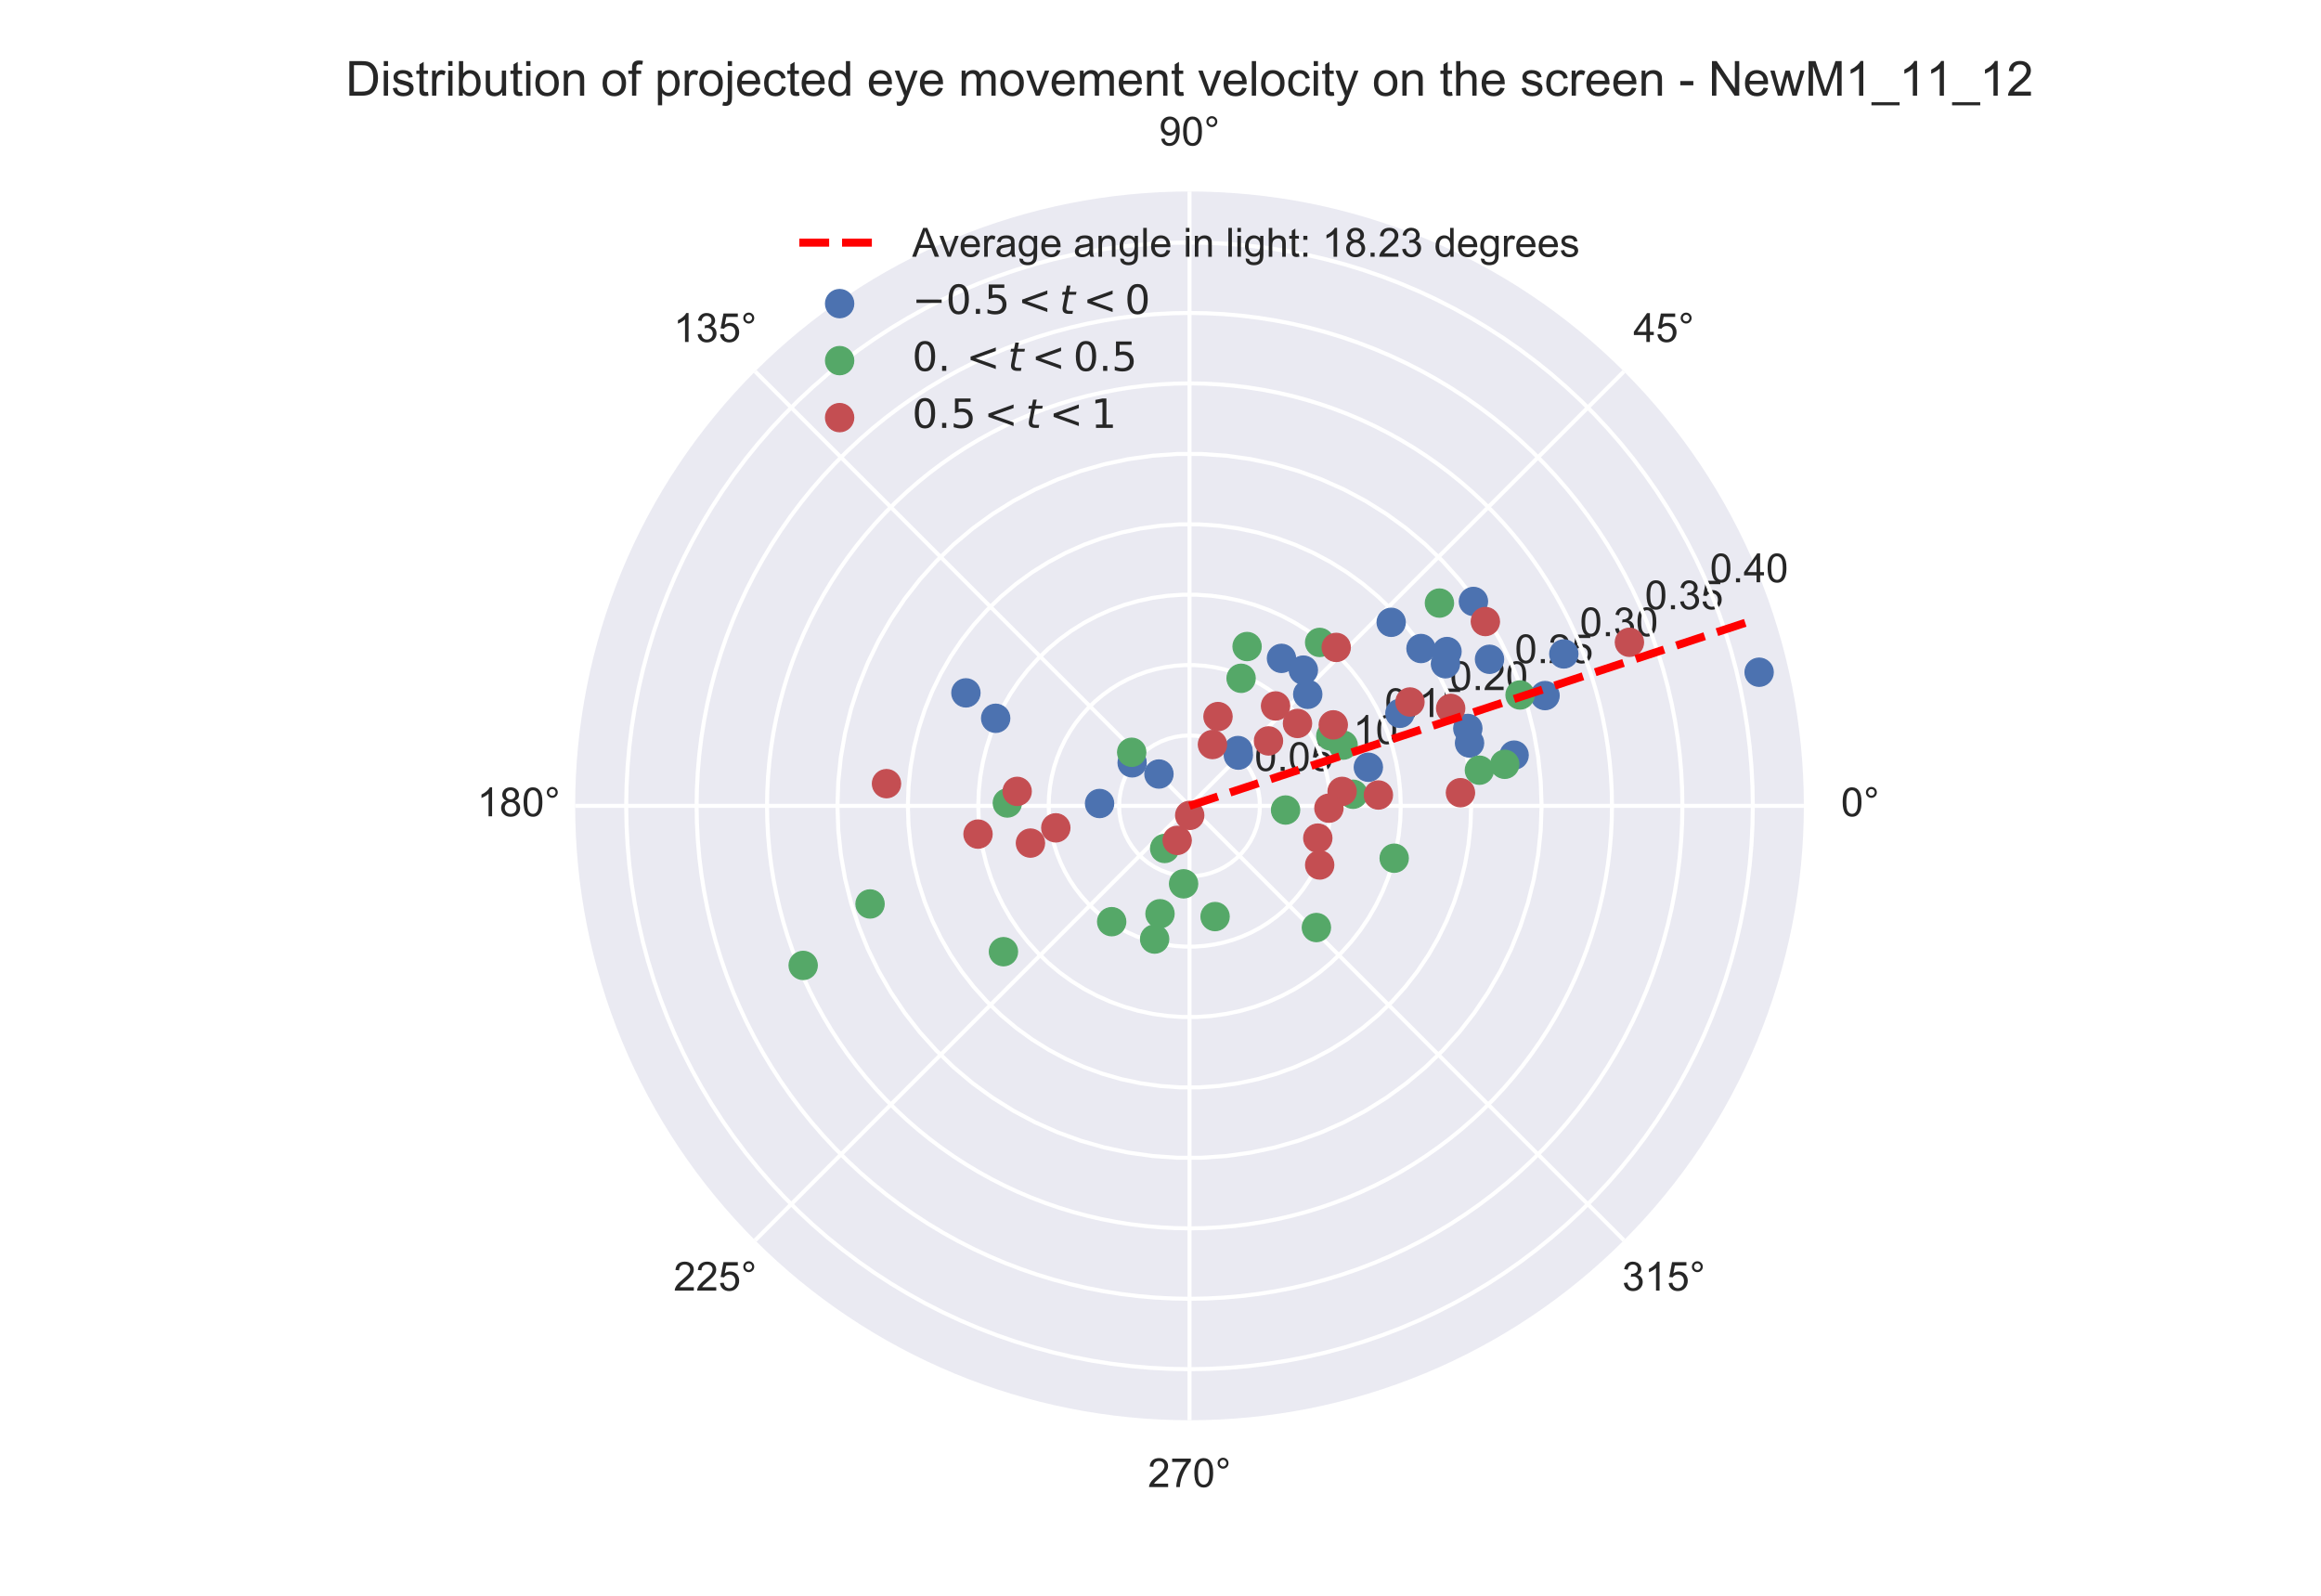<?xml version="1.0" encoding="utf-8" standalone="no"?>
<!DOCTYPE svg PUBLIC "-//W3C//DTD SVG 1.1//EN"
  "http://www.w3.org/Graphics/SVG/1.1/DTD/svg11.dtd">
<!-- Created with matplotlib (https://matplotlib.org/) -->
<svg height="396pt" version="1.1" viewBox="0 0 576 396" width="576pt" xmlns="http://www.w3.org/2000/svg" xmlns:xlink="http://www.w3.org/1999/xlink">
 <defs>
  <style type="text/css">
*{stroke-linecap:butt;stroke-linejoin:round;}
  </style>
 </defs>
 <g id="figure_1">
  <g id="patch_1">
   <path d="M 0 396 
L 576 396 
L 576 0 
L 0 0 
z
" style="fill:#ffffff;"/>
  </g>
  <g id="axes_1">
   <g id="patch_2">
    <path d="M 447.66 199.98 
C 447.66 179.959 443.716 160.133 436.055 141.636 
C 428.393 123.139 417.162 106.331 403.005 92.174 
C 388.849 78.018 372.041 66.787 353.544 59.125 
C 335.047 51.464 315.221 47.52 295.2 47.52 
C 275.179 47.52 255.353 51.464 236.856 59.125 
C 218.359 66.787 201.551 78.018 187.394 92.174 
C 173.238 106.331 162.007 123.139 154.345 141.636 
C 146.684 160.133 142.74 179.959 142.74 199.98 
C 142.74 220.001 146.684 239.827 154.345 258.324 
C 162.007 276.821 173.238 293.629 187.394 307.786 
C 201.551 321.942 218.359 333.173 236.856 340.835 
C 255.353 348.496 275.179 352.44 295.2 352.44 
C 315.221 352.44 335.047 348.496 353.544 340.835 
C 372.041 333.173 388.849 321.942 403.005 307.786 
C 417.162 293.629 428.393 276.821 436.055 258.324 
C 443.716 239.827 447.66 220.001 447.66 199.98 
M 295.2 199.98 
C 295.2 199.98 295.2 199.98 295.2 199.98 
C 295.2 199.98 295.2 199.98 295.2 199.98 
C 295.2 199.98 295.2 199.98 295.2 199.98 
C 295.2 199.98 295.2 199.98 295.2 199.98 
C 295.2 199.98 295.2 199.98 295.2 199.98 
C 295.2 199.98 295.2 199.98 295.2 199.98 
C 295.2 199.98 295.2 199.98 295.2 199.98 
C 295.2 199.98 295.2 199.98 295.2 199.98 
C 295.2 199.98 295.2 199.98 295.2 199.98 
C 295.2 199.98 295.2 199.98 295.2 199.98 
C 295.2 199.98 295.2 199.98 295.2 199.98 
C 295.2 199.98 295.2 199.98 295.2 199.98 
C 295.2 199.98 295.2 199.98 295.2 199.98 
C 295.2 199.98 295.2 199.98 295.2 199.98 
C 295.2 199.98 295.2 199.98 295.2 199.98 
C 295.2 199.98 295.2 199.98 295.2 199.98 
M 447.66 199.98 
z
" style="fill:#eaeaf2;"/>
   </g>
   <g id="matplotlib.axis_1">
    <g id="xtick_1">
     <g id="line2d_1">
      <path clip-path="url(#pd4e7d172a5)" d="M 295.2 199.98 
L 447.66 199.98 
" style="fill:none;stroke:#ffffff;stroke-linecap:round;"/>
     </g>
     <g id="text_1">
      <!-- 0° -->
      <defs>
       <path d="M 4.156 35.297 
Q 4.156 48 6.766 55.734 
Q 9.375 63.484 14.516 67.672 
Q 19.672 71.875 27.484 71.875 
Q 33.25 71.875 37.594 69.547 
Q 41.938 67.234 44.766 62.859 
Q 47.609 58.5 49.219 52.219 
Q 50.828 45.953 50.828 35.297 
Q 50.828 22.703 48.234 14.969 
Q 45.656 7.234 40.5 3 
Q 35.359 -1.219 27.484 -1.219 
Q 17.141 -1.219 11.234 6.203 
Q 4.156 15.141 4.156 35.297 
z
M 13.188 35.297 
Q 13.188 17.672 17.312 11.828 
Q 21.438 6 27.484 6 
Q 33.547 6 37.672 11.859 
Q 41.797 17.719 41.797 35.297 
Q 41.797 52.984 37.672 58.781 
Q 33.547 64.594 27.391 64.594 
Q 21.344 64.594 17.719 59.469 
Q 13.188 52.938 13.188 35.297 
z
" id="ArialMT-48"/>
       <path d="M 6.25 59.281 
Q 6.25 64.891 10.219 68.844 
Q 14.203 72.797 19.781 72.797 
Q 25.438 72.797 29.391 68.844 
Q 33.344 64.891 33.344 59.281 
Q 33.344 53.656 29.359 49.672 
Q 25.391 45.703 19.781 45.703 
Q 14.203 45.703 10.219 49.656 
Q 6.25 53.609 6.25 59.281 
z
M 11.578 59.281 
Q 11.578 55.859 13.984 53.438 
Q 16.406 51.031 19.828 51.031 
Q 23.188 51.031 25.609 53.438 
Q 28.031 55.859 28.031 59.281 
Q 28.031 62.703 25.609 65.109 
Q 23.188 67.531 19.828 67.531 
Q 16.406 67.531 13.984 65.109 
Q 11.578 62.703 11.578 59.281 
z
" id="ArialMT-176"/>
      </defs>
      <g style="fill:#262626;" transform="translate(456.88 202.565)scale(0.1 -0.1)">
       <use xlink:href="#ArialMT-48"/>
       <use x="55.615" xlink:href="#ArialMT-176"/>
      </g>
     </g>
    </g>
    <g id="xtick_2">
     <g id="line2d_2">
      <path clip-path="url(#pd4e7d172a5)" d="M 295.2 199.98 
L 403.005 92.174 
" style="fill:none;stroke:#ffffff;stroke-linecap:round;"/>
     </g>
     <g id="text_2">
      <!-- 45° -->
      <defs>
       <path d="M 32.328 0 
L 32.328 17.141 
L 1.266 17.141 
L 1.266 25.203 
L 33.938 71.578 
L 41.109 71.578 
L 41.109 25.203 
L 50.781 25.203 
L 50.781 17.141 
L 41.109 17.141 
L 41.109 0 
z
M 32.328 25.203 
L 32.328 57.469 
L 9.906 25.203 
z
" id="ArialMT-52"/>
       <path d="M 4.156 18.75 
L 13.375 19.531 
Q 14.406 12.797 18.141 9.391 
Q 21.875 6 27.156 6 
Q 33.5 6 37.891 10.781 
Q 42.281 15.578 42.281 23.484 
Q 42.281 31 38.062 35.344 
Q 33.844 39.703 27 39.703 
Q 22.75 39.703 19.328 37.766 
Q 15.922 35.844 13.969 32.766 
L 5.719 33.844 
L 12.641 70.609 
L 48.25 70.609 
L 48.25 62.203 
L 19.672 62.203 
L 15.828 42.969 
Q 22.266 47.469 29.344 47.469 
Q 38.719 47.469 45.156 40.969 
Q 51.609 34.469 51.609 24.266 
Q 51.609 14.547 45.953 7.469 
Q 39.062 -1.219 27.156 -1.219 
Q 17.391 -1.219 11.203 4.25 
Q 5.031 9.719 4.156 18.75 
z
" id="ArialMT-53"/>
      </defs>
      <g style="fill:#262626;" transform="translate(405.345 84.86)scale(0.1 -0.1)">
       <use xlink:href="#ArialMT-52"/>
       <use x="55.615" xlink:href="#ArialMT-53"/>
       <use x="111.23" xlink:href="#ArialMT-176"/>
      </g>
     </g>
    </g>
    <g id="xtick_3">
     <g id="line2d_3">
      <path clip-path="url(#pd4e7d172a5)" d="M 295.2 199.98 
L 295.2 47.52 
" style="fill:none;stroke:#ffffff;stroke-linecap:round;"/>
     </g>
     <g id="text_3">
      <!-- 90° -->
      <defs>
       <path d="M 5.469 16.547 
L 13.922 17.328 
Q 14.984 11.375 18.016 8.688 
Q 21.047 6 25.781 6 
Q 29.828 6 32.875 7.859 
Q 35.938 9.719 37.891 12.812 
Q 39.844 15.922 41.156 21.188 
Q 42.484 26.469 42.484 31.938 
Q 42.484 32.516 42.438 33.688 
Q 39.797 29.5 35.234 26.875 
Q 30.672 24.266 25.344 24.266 
Q 16.453 24.266 10.297 30.703 
Q 4.156 37.156 4.156 47.703 
Q 4.156 58.594 10.578 65.234 
Q 17 71.875 26.656 71.875 
Q 33.641 71.875 39.422 68.109 
Q 45.219 64.359 48.219 57.391 
Q 51.219 50.438 51.219 37.25 
Q 51.219 23.531 48.234 15.406 
Q 45.266 7.281 39.375 3.031 
Q 33.5 -1.219 25.594 -1.219 
Q 17.188 -1.219 11.859 3.438 
Q 6.547 8.109 5.469 16.547 
z
M 41.453 48.141 
Q 41.453 55.719 37.422 60.156 
Q 33.406 64.594 27.734 64.594 
Q 21.875 64.594 17.531 59.812 
Q 13.188 55.031 13.188 47.406 
Q 13.188 40.578 17.312 36.297 
Q 21.438 32.031 27.484 32.031 
Q 33.594 32.031 37.516 36.297 
Q 41.453 40.578 41.453 48.141 
z
" id="ArialMT-57"/>
      </defs>
      <g style="fill:#262626;" transform="translate(287.64 36.105)scale(0.1 -0.1)">
       <use xlink:href="#ArialMT-57"/>
       <use x="55.615" xlink:href="#ArialMT-48"/>
       <use x="111.23" xlink:href="#ArialMT-176"/>
      </g>
     </g>
    </g>
    <g id="xtick_4">
     <g id="line2d_4">
      <path clip-path="url(#pd4e7d172a5)" d="M 295.2 199.98 
L 187.394 92.174 
" style="fill:none;stroke:#ffffff;stroke-linecap:round;"/>
     </g>
     <g id="text_4">
      <!-- 135° -->
      <defs>
       <path d="M 37.25 0 
L 28.469 0 
L 28.469 56 
Q 25.297 52.984 20.141 49.953 
Q 14.984 46.922 10.891 45.406 
L 10.891 53.906 
Q 18.266 57.375 23.781 62.297 
Q 29.297 67.234 31.594 71.875 
L 37.25 71.875 
z
" id="ArialMT-49"/>
       <path d="M 4.203 18.891 
L 12.984 20.062 
Q 14.5 12.594 18.141 9.297 
Q 21.781 6 27 6 
Q 33.203 6 37.469 10.297 
Q 41.75 14.594 41.75 20.953 
Q 41.75 27 37.797 30.922 
Q 33.844 34.859 27.734 34.859 
Q 25.25 34.859 21.531 33.891 
L 22.516 41.609 
Q 23.391 41.5 23.922 41.5 
Q 29.547 41.5 34.031 44.422 
Q 38.531 47.359 38.531 53.469 
Q 38.531 58.297 35.25 61.469 
Q 31.984 64.656 26.812 64.656 
Q 21.688 64.656 18.266 61.422 
Q 14.844 58.203 13.875 51.766 
L 5.078 53.328 
Q 6.688 62.156 12.391 67.016 
Q 18.109 71.875 26.609 71.875 
Q 32.469 71.875 37.391 69.359 
Q 42.328 66.844 44.938 62.5 
Q 47.562 58.156 47.562 53.266 
Q 47.562 48.641 45.062 44.828 
Q 42.578 41.016 37.703 38.766 
Q 44.047 37.312 47.562 32.688 
Q 51.078 28.078 51.078 21.141 
Q 51.078 11.766 44.234 5.25 
Q 37.406 -1.266 26.953 -1.266 
Q 17.531 -1.266 11.297 4.344 
Q 5.078 9.969 4.203 18.891 
z
" id="ArialMT-51"/>
      </defs>
      <g style="fill:#262626;" transform="translate(167.154 84.86)scale(0.1 -0.1)">
       <use xlink:href="#ArialMT-49"/>
       <use x="55.615" xlink:href="#ArialMT-51"/>
       <use x="111.23" xlink:href="#ArialMT-53"/>
       <use x="166.846" xlink:href="#ArialMT-176"/>
      </g>
     </g>
    </g>
    <g id="xtick_5">
     <g id="line2d_5">
      <path clip-path="url(#pd4e7d172a5)" d="M 295.2 199.98 
L 142.74 199.98 
" style="fill:none;stroke:#ffffff;stroke-linecap:round;"/>
     </g>
     <g id="text_5">
      <!-- 180° -->
      <defs>
       <path d="M 17.672 38.812 
Q 12.203 40.828 9.562 44.531 
Q 6.938 48.25 6.938 53.422 
Q 6.938 61.234 12.547 66.547 
Q 18.172 71.875 27.484 71.875 
Q 36.859 71.875 42.578 66.422 
Q 48.297 60.984 48.297 53.172 
Q 48.297 48.188 45.672 44.5 
Q 43.062 40.828 37.75 38.812 
Q 44.344 36.672 47.781 31.875 
Q 51.219 27.094 51.219 20.453 
Q 51.219 11.281 44.719 5.031 
Q 38.234 -1.219 27.641 -1.219 
Q 17.047 -1.219 10.547 5.047 
Q 4.047 11.328 4.047 20.703 
Q 4.047 27.688 7.594 32.391 
Q 11.141 37.109 17.672 38.812 
z
M 15.922 53.719 
Q 15.922 48.641 19.188 45.406 
Q 22.469 42.188 27.688 42.188 
Q 32.766 42.188 36.016 45.375 
Q 39.266 48.578 39.266 53.219 
Q 39.266 58.062 35.906 61.359 
Q 32.562 64.656 27.594 64.656 
Q 22.562 64.656 19.234 61.422 
Q 15.922 58.203 15.922 53.719 
z
M 13.094 20.656 
Q 13.094 16.891 14.875 13.375 
Q 16.656 9.859 20.172 7.922 
Q 23.688 6 27.734 6 
Q 34.031 6 38.125 10.047 
Q 42.234 14.109 42.234 20.359 
Q 42.234 26.703 38.016 30.859 
Q 33.797 35.016 27.438 35.016 
Q 21.234 35.016 17.156 30.906 
Q 13.094 26.812 13.094 20.656 
z
" id="ArialMT-56"/>
      </defs>
      <g style="fill:#262626;" transform="translate(118.399 202.565)scale(0.1 -0.1)">
       <use xlink:href="#ArialMT-49"/>
       <use x="55.615" xlink:href="#ArialMT-56"/>
       <use x="111.23" xlink:href="#ArialMT-48"/>
       <use x="166.846" xlink:href="#ArialMT-176"/>
      </g>
     </g>
    </g>
    <g id="xtick_6">
     <g id="line2d_6">
      <path clip-path="url(#pd4e7d172a5)" d="M 295.2 199.98 
L 187.394 307.786 
" style="fill:none;stroke:#ffffff;stroke-linecap:round;"/>
     </g>
     <g id="text_6">
      <!-- 225° -->
      <defs>
       <path d="M 50.344 8.453 
L 50.344 0 
L 3.031 0 
Q 2.938 3.172 4.047 6.109 
Q 5.859 10.938 9.828 15.625 
Q 13.812 20.312 21.344 26.469 
Q 33.016 36.031 37.109 41.625 
Q 41.219 47.219 41.219 52.203 
Q 41.219 57.422 37.469 61 
Q 33.734 64.594 27.734 64.594 
Q 21.391 64.594 17.578 60.781 
Q 13.766 56.984 13.719 50.25 
L 4.688 51.172 
Q 5.609 61.281 11.656 66.578 
Q 17.719 71.875 27.938 71.875 
Q 38.234 71.875 44.234 66.156 
Q 50.25 60.453 50.25 52 
Q 50.25 47.703 48.484 43.547 
Q 46.734 39.406 42.656 34.812 
Q 38.578 30.219 29.109 22.219 
Q 21.188 15.578 18.938 13.203 
Q 16.703 10.844 15.234 8.453 
z
" id="ArialMT-50"/>
      </defs>
      <g style="fill:#262626;" transform="translate(167.154 320.27)scale(0.1 -0.1)">
       <use xlink:href="#ArialMT-50"/>
       <use x="55.615" xlink:href="#ArialMT-50"/>
       <use x="111.23" xlink:href="#ArialMT-53"/>
       <use x="166.846" xlink:href="#ArialMT-176"/>
      </g>
     </g>
    </g>
    <g id="xtick_7">
     <g id="line2d_7">
      <path clip-path="url(#pd4e7d172a5)" d="M 295.2 199.98 
L 295.2 352.44 
" style="fill:none;stroke:#ffffff;stroke-linecap:round;"/>
     </g>
     <g id="text_7">
      <!-- 270° -->
      <defs>
       <path d="M 4.734 62.203 
L 4.734 70.656 
L 51.078 70.656 
L 51.078 63.812 
Q 44.234 56.547 37.516 44.484 
Q 30.812 32.422 27.156 19.672 
Q 24.516 10.688 23.781 0 
L 14.75 0 
Q 14.891 8.453 18.062 20.406 
Q 21.234 32.375 27.172 43.484 
Q 33.109 54.594 39.797 62.203 
z
" id="ArialMT-55"/>
      </defs>
      <g style="fill:#262626;" transform="translate(284.859 369.025)scale(0.1 -0.1)">
       <use xlink:href="#ArialMT-50"/>
       <use x="55.615" xlink:href="#ArialMT-55"/>
       <use x="111.23" xlink:href="#ArialMT-48"/>
       <use x="166.846" xlink:href="#ArialMT-176"/>
      </g>
     </g>
    </g>
    <g id="xtick_8">
     <g id="line2d_8">
      <path clip-path="url(#pd4e7d172a5)" d="M 295.2 199.98 
L 403.005 307.786 
" style="fill:none;stroke:#ffffff;stroke-linecap:round;"/>
     </g>
     <g id="text_8">
      <!-- 315° -->
      <g style="fill:#262626;" transform="translate(402.564 320.27)scale(0.1 -0.1)">
       <use xlink:href="#ArialMT-51"/>
       <use x="55.615" xlink:href="#ArialMT-49"/>
       <use x="111.23" xlink:href="#ArialMT-53"/>
       <use x="166.846" xlink:href="#ArialMT-176"/>
      </g>
     </g>
    </g>
   </g>
   <g id="matplotlib.axis_2">
    <g id="ytick_1">
     <g id="line2d_9">
      <path clip-path="url(#pd4e7d172a5)" d="M 312.674 199.98 
L 312.578 198.153 
L 312.292 196.347 
L 311.819 194.58 
L 311.163 192.873 
L 310.333 191.243 
L 309.337 189.709 
L 308.186 188.288 
L 306.892 186.994 
L 305.471 185.843 
L 303.937 184.847 
L 302.307 184.017 
L 300.6 183.361 
L 298.833 182.888 
L 297.027 182.602 
L 295.2 182.506 
L 293.373 182.602 
L 291.567 182.888 
L 289.8 183.361 
L 288.093 184.017 
L 286.463 184.847 
L 284.929 185.843 
L 283.508 186.994 
L 282.214 188.288 
L 281.063 189.709 
L 280.067 191.243 
L 279.237 192.873 
L 278.581 194.58 
L 278.108 196.347 
L 277.822 198.153 
L 277.726 199.98 
L 277.822 201.807 
L 278.108 203.613 
L 278.581 205.38 
L 279.237 207.087 
L 280.067 208.717 
L 281.063 210.251 
L 282.214 211.672 
L 283.508 212.966 
L 284.929 214.117 
L 286.463 215.113 
L 288.093 215.943 
L 289.8 216.599 
L 291.567 217.072 
L 293.373 217.358 
L 295.2 217.454 
L 297.027 217.358 
L 298.833 217.072 
L 300.6 216.599 
L 302.307 215.943 
L 303.937 215.113 
L 305.471 214.117 
L 306.892 212.966 
L 308.186 211.672 
L 309.337 210.251 
L 310.333 208.717 
L 311.163 207.087 
L 311.819 205.38 
L 312.292 203.613 
L 312.578 201.807 
L 312.674 199.98 
L 312.674 199.98 
" style="fill:none;stroke:#ffffff;stroke-linecap:round;"/>
     </g>
     <g id="text_9">
      <!-- 0.05 -->
      <defs>
       <path d="M 9.078 0 
L 9.078 10.016 
L 19.094 10.016 
L 19.094 0 
z
" id="ArialMT-46"/>
      </defs>
      <g style="fill:#262626;" transform="translate(311.344 191.305)scale(0.1 -0.1)">
       <use xlink:href="#ArialMT-48"/>
       <use x="55.615" xlink:href="#ArialMT-46"/>
       <use x="83.398" xlink:href="#ArialMT-48"/>
       <use x="139.014" xlink:href="#ArialMT-53"/>
      </g>
     </g>
    </g>
    <g id="ytick_2">
     <g id="line2d_10">
      <path clip-path="url(#pd4e7d172a5)" d="M 330.148 199.98 
L 330.063 197.542 
L 329.808 195.116 
L 329.384 192.714 
L 328.794 190.347 
L 328.041 188.027 
L 327.127 185.765 
L 326.057 183.573 
L 324.838 181.46 
L 323.474 179.438 
L 321.972 177.516 
L 320.34 175.703 
L 318.585 174.008 
L 316.716 172.44 
L 314.743 171.007 
L 312.674 169.714 
L 310.52 168.569 
L 308.292 167.577 
L 306 166.742 
L 303.655 166.07 
L 301.269 165.563 
L 298.853 165.223 
L 296.42 165.053 
L 293.98 165.053 
L 291.547 165.223 
L 289.131 165.563 
L 286.745 166.07 
L 284.4 166.742 
L 282.108 167.577 
L 279.88 168.569 
L 277.726 169.714 
L 275.657 171.007 
L 273.684 172.44 
L 271.815 174.008 
L 270.06 175.703 
L 268.428 177.516 
L 266.926 179.438 
L 265.562 181.46 
L 264.343 183.573 
L 263.273 185.765 
L 262.359 188.027 
L 261.606 190.347 
L 261.016 192.714 
L 260.592 195.116 
L 260.337 197.542 
L 260.252 199.98 
L 260.337 202.418 
L 260.592 204.844 
L 261.016 207.246 
L 261.606 209.613 
L 262.359 211.933 
L 263.273 214.195 
L 264.343 216.387 
L 265.562 218.5 
L 266.926 220.522 
L 268.428 222.444 
L 270.06 224.257 
L 271.815 225.952 
L 273.684 227.52 
L 275.657 228.953 
L 277.726 230.246 
L 279.88 231.391 
L 282.108 232.383 
L 284.4 233.218 
L 286.745 233.89 
L 289.131 234.397 
L 291.547 234.737 
L 293.98 234.907 
L 296.42 234.907 
L 298.853 234.737 
L 301.269 234.397 
L 303.655 233.89 
L 306 233.218 
L 308.292 232.383 
L 310.52 231.391 
L 312.674 230.246 
L 314.743 228.953 
L 316.716 227.52 
L 318.585 225.952 
L 320.34 224.257 
L 321.972 222.444 
L 323.474 220.522 
L 324.838 218.5 
L 326.057 216.387 
L 327.127 214.195 
L 328.041 211.933 
L 328.794 209.613 
L 329.384 207.246 
L 329.808 204.844 
L 330.063 202.418 
L 330.148 199.98 
L 330.148 199.98 
" style="fill:none;stroke:#ffffff;stroke-linecap:round;"/>
     </g>
     <g id="text_10">
      <!-- 0.10 -->
      <g style="fill:#262626;" transform="translate(327.488 184.618)scale(0.1 -0.1)">
       <use xlink:href="#ArialMT-48"/>
       <use x="55.615" xlink:href="#ArialMT-46"/>
       <use x="83.398" xlink:href="#ArialMT-49"/>
       <use x="139.014" xlink:href="#ArialMT-48"/>
      </g>
     </g>
    </g>
    <g id="ytick_3">
     <g id="line2d_11">
      <path clip-path="url(#pd4e7d172a5)" d="M 347.622 199.98 
L 347.495 196.323 
L 347.112 192.684 
L 346.477 189.081 
L 345.591 185.53 
L 344.461 182.051 
L 343.09 178.658 
L 341.486 175.369 
L 339.657 172.2 
L 337.61 169.167 
L 335.358 166.284 
L 332.909 163.564 
L 330.277 161.023 
L 327.474 158.671 
L 324.514 156.52 
L 321.411 154.581 
L 318.18 152.863 
L 314.838 151.375 
L 311.399 150.123 
L 307.882 149.115 
L 304.303 148.354 
L 300.68 147.845 
L 297.03 147.59 
L 293.37 147.59 
L 289.72 147.845 
L 286.097 148.354 
L 282.518 149.115 
L 279.001 150.123 
L 275.562 151.375 
L 272.22 152.863 
L 268.989 154.581 
L 265.886 156.52 
L 262.926 158.671 
L 260.123 161.023 
L 257.491 163.564 
L 255.042 166.284 
L 252.79 169.167 
L 250.743 172.2 
L 248.914 175.369 
L 247.31 178.658 
L 245.939 182.051 
L 244.809 185.53 
L 243.923 189.081 
L 243.288 192.684 
L 242.905 196.323 
L 242.778 199.98 
L 242.905 203.637 
L 243.288 207.276 
L 243.923 210.879 
L 244.809 214.43 
L 245.939 217.909 
L 247.31 221.302 
L 248.914 224.591 
L 250.743 227.76 
L 252.79 230.793 
L 255.042 233.676 
L 257.491 236.396 
L 260.123 238.937 
L 262.926 241.289 
L 265.886 243.44 
L 268.989 245.379 
L 272.22 247.097 
L 275.562 248.585 
L 279.001 249.837 
L 282.518 250.845 
L 286.097 251.606 
L 289.72 252.115 
L 293.37 252.37 
L 297.03 252.37 
L 300.68 252.115 
L 304.303 251.606 
L 307.882 250.845 
L 311.399 249.837 
L 314.838 248.585 
L 318.18 247.097 
L 321.411 245.379 
L 324.514 243.44 
L 327.474 241.289 
L 330.277 238.937 
L 332.909 236.396 
L 335.358 233.676 
L 337.61 230.793 
L 339.657 227.76 
L 341.486 224.591 
L 343.09 221.302 
L 344.461 217.909 
L 345.591 214.43 
L 346.477 210.879 
L 347.112 207.276 
L 347.495 203.637 
L 347.622 199.98 
L 347.622 199.98 
" style="fill:none;stroke:#ffffff;stroke-linecap:round;"/>
     </g>
     <g id="text_11">
      <!-- 0.15 -->
      <g style="fill:#262626;" transform="translate(343.632 177.931)scale(0.1 -0.1)">
       <use xlink:href="#ArialMT-48"/>
       <use x="55.615" xlink:href="#ArialMT-46"/>
       <use x="83.398" xlink:href="#ArialMT-49"/>
       <use x="139.014" xlink:href="#ArialMT-53"/>
      </g>
     </g>
    </g>
    <g id="ytick_4">
     <g id="line2d_12">
      <path clip-path="url(#pd4e7d172a5)" d="M 365.096 199.98 
L 364.926 195.104 
L 364.416 190.252 
L 363.569 185.448 
L 362.389 180.714 
L 360.881 176.074 
L 359.053 171.551 
L 356.915 167.166 
L 354.475 162.941 
L 351.747 158.896 
L 348.744 155.052 
L 345.479 151.426 
L 341.97 148.037 
L 338.232 144.901 
L 334.286 142.033 
L 330.148 139.448 
L 325.841 137.158 
L 321.384 135.173 
L 316.799 133.505 
L 312.109 132.16 
L 307.337 131.146 
L 302.506 130.467 
L 297.639 130.126 
L 292.761 130.126 
L 287.894 130.467 
L 283.063 131.146 
L 278.291 132.16 
L 273.601 133.505 
L 269.016 135.173 
L 264.559 137.158 
L 260.252 139.448 
L 256.114 142.033 
L 252.168 144.901 
L 248.43 148.037 
L 244.921 151.426 
L 241.656 155.052 
L 238.653 158.896 
L 235.925 162.941 
L 233.485 167.166 
L 231.347 171.551 
L 229.519 176.074 
L 228.011 180.714 
L 226.831 185.448 
L 225.984 190.252 
L 225.474 195.104 
L 225.304 199.98 
L 225.474 204.856 
L 225.984 209.708 
L 226.831 214.512 
L 228.011 219.246 
L 229.519 223.886 
L 231.347 228.409 
L 233.485 232.794 
L 235.925 237.019 
L 238.653 241.064 
L 241.656 244.908 
L 244.921 248.534 
L 248.43 251.923 
L 252.168 255.059 
L 256.114 257.927 
L 260.252 260.512 
L 264.559 262.802 
L 269.016 264.787 
L 273.601 266.455 
L 278.291 267.8 
L 283.063 268.814 
L 287.894 269.493 
L 292.761 269.834 
L 297.639 269.834 
L 302.506 269.493 
L 307.337 268.814 
L 312.109 267.8 
L 316.799 266.455 
L 321.384 264.787 
L 325.841 262.802 
L 330.148 260.512 
L 334.286 257.927 
L 338.232 255.059 
L 341.97 251.923 
L 345.479 248.534 
L 348.744 244.908 
L 351.747 241.064 
L 354.475 237.019 
L 356.915 232.794 
L 359.053 228.409 
L 360.881 223.886 
L 362.389 219.246 
L 363.569 214.512 
L 364.416 209.708 
L 364.926 204.856 
L 365.096 199.98 
L 365.096 199.98 
" style="fill:none;stroke:#ffffff;stroke-linecap:round;"/>
     </g>
     <g id="text_12">
      <!-- 0.20 -->
      <g style="fill:#262626;" transform="translate(359.776 171.244)scale(0.1 -0.1)">
       <use xlink:href="#ArialMT-48"/>
       <use x="55.615" xlink:href="#ArialMT-46"/>
       <use x="83.398" xlink:href="#ArialMT-50"/>
       <use x="139.014" xlink:href="#ArialMT-48"/>
      </g>
     </g>
    </g>
    <g id="ytick_5">
     <g id="line2d_13">
      <path clip-path="url(#pd4e7d172a5)" d="M 382.57 199.98 
L 382.358 193.885 
L 381.72 187.82 
L 380.661 181.815 
L 379.186 175.897 
L 377.301 170.098 
L 375.017 164.443 
L 372.343 158.962 
L 369.294 153.681 
L 365.884 148.625 
L 362.13 143.819 
L 358.049 139.287 
L 353.662 135.051 
L 348.991 131.131 
L 344.057 127.547 
L 338.885 124.315 
L 333.501 121.452 
L 327.93 118.972 
L 322.199 116.886 
L 316.337 115.205 
L 310.372 113.937 
L 304.333 113.088 
L 298.249 112.663 
L 292.151 112.663 
L 286.067 113.088 
L 280.028 113.937 
L 274.063 115.205 
L 268.201 116.886 
L 262.47 118.972 
L 256.899 121.452 
L 251.515 124.315 
L 246.343 127.547 
L 241.409 131.131 
L 236.738 135.051 
L 232.351 139.287 
L 228.27 143.819 
L 224.516 148.625 
L 221.106 153.681 
L 218.057 158.962 
L 215.383 164.443 
L 213.099 170.098 
L 211.214 175.897 
L 209.739 181.815 
L 208.68 187.82 
L 208.042 193.885 
L 207.83 199.98 
L 208.042 206.075 
L 208.68 212.14 
L 209.739 218.145 
L 211.214 224.063 
L 213.099 229.862 
L 215.383 235.517 
L 218.057 240.998 
L 221.106 246.279 
L 224.516 251.335 
L 228.27 256.141 
L 232.351 260.673 
L 236.738 264.909 
L 241.409 268.829 
L 246.343 272.413 
L 251.515 275.645 
L 256.899 278.508 
L 262.47 280.988 
L 268.201 283.074 
L 274.063 284.755 
L 280.028 286.023 
L 286.067 286.872 
L 292.151 287.297 
L 298.249 287.297 
L 304.333 286.872 
L 310.372 286.023 
L 316.337 284.755 
L 322.199 283.074 
L 327.93 280.988 
L 333.501 278.508 
L 338.885 275.645 
L 344.057 272.413 
L 348.991 268.829 
L 353.662 264.909 
L 358.049 260.673 
L 362.13 256.141 
L 365.884 251.335 
L 369.294 246.279 
L 372.343 240.998 
L 375.017 235.517 
L 377.301 229.862 
L 379.186 224.063 
L 380.661 218.145 
L 381.72 212.14 
L 382.358 206.075 
L 382.57 199.98 
L 382.57 199.98 
" style="fill:none;stroke:#ffffff;stroke-linecap:round;"/>
     </g>
     <g id="text_13">
      <!-- 0.25 -->
      <g style="fill:#262626;" transform="translate(375.92 164.557)scale(0.1 -0.1)">
       <use xlink:href="#ArialMT-48"/>
       <use x="55.615" xlink:href="#ArialMT-46"/>
       <use x="83.398" xlink:href="#ArialMT-50"/>
       <use x="139.014" xlink:href="#ArialMT-53"/>
      </g>
     </g>
    </g>
    <g id="ytick_6">
     <g id="line2d_14">
      <path clip-path="url(#pd4e7d172a5)" d="M 400.044 199.98 
L 399.981 196.321 
L 399.789 192.666 
L 399.47 189.021 
L 399.024 185.388 
L 398.452 181.774 
L 397.753 178.182 
L 396.93 174.616 
L 395.983 171.081 
L 394.913 167.581 
L 393.722 164.121 
L 392.41 160.705 
L 390.98 157.336 
L 389.434 154.019 
L 387.772 150.758 
L 385.998 147.558 
L 384.113 144.421 
L 382.12 141.352 
L 380.021 138.354 
L 377.819 135.431 
L 375.516 132.587 
L 373.115 129.825 
L 370.619 127.149 
L 368.031 124.561 
L 365.355 122.065 
L 362.593 119.664 
L 359.749 117.361 
L 356.826 115.159 
L 353.828 113.06 
L 350.759 111.067 
L 347.622 109.182 
L 344.422 107.408 
L 341.161 105.746 
L 337.844 104.2 
L 334.475 102.77 
L 331.059 101.458 
L 327.599 100.267 
L 324.099 99.197 
L 320.564 98.25 
L 316.998 97.427 
L 313.406 96.728 
L 309.792 96.156 
L 306.159 95.71 
L 302.514 95.391 
L 298.859 95.199 
L 295.2 95.136 
L 291.541 95.199 
L 287.886 95.391 
L 284.241 95.71 
L 280.608 96.156 
L 276.994 96.728 
L 273.402 97.427 
L 269.836 98.25 
L 266.301 99.197 
L 262.801 100.267 
L 259.341 101.458 
L 255.925 102.77 
L 252.556 104.2 
L 249.239 105.746 
L 245.978 107.408 
L 242.778 109.182 
L 239.641 111.067 
L 236.572 113.06 
L 233.574 115.159 
L 230.651 117.361 
L 227.807 119.664 
L 225.045 122.065 
L 222.369 124.561 
L 219.781 127.149 
L 217.285 129.825 
L 214.884 132.587 
L 212.581 135.431 
L 210.379 138.354 
L 208.28 141.352 
L 206.287 144.421 
L 204.402 147.558 
L 202.628 150.758 
L 200.966 154.019 
L 199.42 157.336 
L 197.99 160.705 
L 196.678 164.121 
L 195.487 167.581 
L 194.417 171.081 
L 193.47 174.616 
L 192.647 178.182 
L 191.948 181.774 
L 191.376 185.388 
L 190.93 189.021 
L 190.611 192.666 
L 190.419 196.321 
L 190.356 199.98 
L 190.419 203.639 
L 190.611 207.294 
L 190.93 210.939 
L 191.376 214.572 
L 191.948 218.186 
L 192.647 221.778 
L 193.47 225.344 
L 194.417 228.879 
L 195.487 232.379 
L 196.678 235.839 
L 197.99 239.255 
L 199.42 242.624 
L 200.966 245.941 
L 202.628 249.202 
L 204.402 252.402 
L 206.287 255.539 
L 208.28 258.608 
L 210.379 261.606 
L 212.581 264.529 
L 214.884 267.373 
L 217.285 270.135 
L 219.781 272.811 
L 222.369 275.399 
L 225.045 277.895 
L 227.807 280.296 
L 230.651 282.599 
L 233.574 284.801 
L 236.572 286.9 
L 239.641 288.893 
L 242.778 290.778 
L 245.978 292.552 
L 249.239 294.214 
L 252.556 295.76 
L 255.925 297.19 
L 259.341 298.502 
L 262.801 299.693 
L 266.301 300.763 
L 269.836 301.71 
L 273.402 302.533 
L 276.994 303.232 
L 280.608 303.804 
L 284.241 304.25 
L 287.886 304.569 
L 291.541 304.761 
L 295.2 304.824 
L 298.859 304.761 
L 302.514 304.569 
L 306.159 304.25 
L 309.792 303.804 
L 313.406 303.232 
L 316.998 302.533 
L 320.564 301.71 
L 324.099 300.763 
L 327.599 299.693 
L 331.059 298.502 
L 334.475 297.19 
L 337.844 295.76 
L 341.161 294.214 
L 344.422 292.552 
L 347.622 290.778 
L 350.759 288.893 
L 353.828 286.9 
L 356.826 284.801 
L 359.749 282.599 
L 362.593 280.296 
L 365.355 277.895 
L 368.031 275.399 
L 370.619 272.811 
L 373.115 270.135 
L 375.516 267.373 
L 377.819 264.529 
L 380.021 261.606 
L 382.12 258.608 
L 384.113 255.539 
L 385.998 252.402 
L 387.772 249.202 
L 389.434 245.941 
L 390.98 242.624 
L 392.41 239.255 
L 393.722 235.839 
L 394.913 232.379 
L 395.983 228.879 
L 396.93 225.344 
L 397.753 221.778 
L 398.452 218.186 
L 399.024 214.572 
L 399.47 210.939 
L 399.789 207.294 
L 399.981 203.639 
L 400.044 199.98 
L 400.044 199.98 
" style="fill:none;stroke:#ffffff;stroke-linecap:round;"/>
     </g>
     <g id="text_14">
      <!-- 0.30 -->
      <g style="fill:#262626;" transform="translate(392.064 157.87)scale(0.1 -0.1)">
       <use xlink:href="#ArialMT-48"/>
       <use x="55.615" xlink:href="#ArialMT-46"/>
       <use x="83.398" xlink:href="#ArialMT-51"/>
       <use x="139.014" xlink:href="#ArialMT-48"/>
      </g>
     </g>
    </g>
    <g id="ytick_7">
     <g id="line2d_15">
      <path clip-path="url(#pd4e7d172a5)" d="M 417.519 199.98 
L 417.444 195.711 
L 417.221 191.447 
L 416.849 187.194 
L 416.328 182.957 
L 415.66 178.74 
L 414.846 174.549 
L 413.885 170.388 
L 412.78 166.264 
L 411.532 162.181 
L 410.142 158.145 
L 408.612 154.159 
L 406.944 150.229 
L 405.139 146.359 
L 403.201 142.555 
L 401.131 138.821 
L 398.932 135.161 
L 396.607 131.58 
L 394.158 128.083 
L 391.588 124.673 
L 388.901 121.355 
L 386.1 118.133 
L 383.189 115.01 
L 380.17 111.991 
L 377.047 109.08 
L 373.825 106.279 
L 370.507 103.592 
L 367.097 101.022 
L 363.6 98.573 
L 360.019 96.248 
L 356.359 94.049 
L 352.625 91.979 
L 348.821 90.041 
L 344.951 88.236 
L 341.021 86.568 
L 337.035 85.038 
L 332.999 83.648 
L 328.916 82.4 
L 324.792 81.295 
L 320.631 80.334 
L 316.44 79.52 
L 312.223 78.852 
L 307.986 78.331 
L 303.733 77.959 
L 299.469 77.736 
L 295.2 77.661 
L 290.931 77.736 
L 286.667 77.959 
L 282.414 78.331 
L 278.177 78.852 
L 273.96 79.52 
L 269.769 80.334 
L 265.608 81.295 
L 261.484 82.4 
L 257.401 83.648 
L 253.365 85.038 
L 249.379 86.568 
L 245.449 88.236 
L 241.579 90.041 
L 237.775 91.979 
L 234.041 94.049 
L 230.381 96.248 
L 226.8 98.573 
L 223.303 101.022 
L 219.893 103.592 
L 216.575 106.279 
L 213.353 109.08 
L 210.23 111.991 
L 207.211 115.01 
L 204.3 118.133 
L 201.499 121.355 
L 198.812 124.673 
L 196.242 128.083 
L 193.793 131.58 
L 191.468 135.161 
L 189.269 138.821 
L 187.199 142.555 
L 185.261 146.359 
L 183.456 150.229 
L 181.788 154.159 
L 180.258 158.145 
L 178.868 162.181 
L 177.62 166.264 
L 176.515 170.388 
L 175.554 174.549 
L 174.74 178.74 
L 174.072 182.957 
L 173.551 187.194 
L 173.179 191.447 
L 172.956 195.711 
L 172.881 199.98 
L 172.956 204.249 
L 173.179 208.513 
L 173.551 212.766 
L 174.072 217.003 
L 174.74 221.22 
L 175.554 225.411 
L 176.515 229.572 
L 177.62 233.696 
L 178.868 237.779 
L 180.258 241.815 
L 181.788 245.801 
L 183.456 249.731 
L 185.261 253.601 
L 187.199 257.405 
L 189.269 261.139 
L 191.468 264.799 
L 193.793 268.38 
L 196.242 271.877 
L 198.812 275.287 
L 201.499 278.605 
L 204.3 281.827 
L 207.211 284.95 
L 210.23 287.969 
L 213.353 290.88 
L 216.575 293.681 
L 219.893 296.368 
L 223.303 298.938 
L 226.8 301.387 
L 230.381 303.712 
L 234.041 305.911 
L 237.775 307.981 
L 241.579 309.919 
L 245.449 311.724 
L 249.379 313.392 
L 253.365 314.922 
L 257.401 316.312 
L 261.484 317.56 
L 265.608 318.665 
L 269.769 319.626 
L 273.96 320.44 
L 278.177 321.108 
L 282.414 321.629 
L 286.667 322.001 
L 290.931 322.224 
L 295.2 322.299 
L 299.469 322.224 
L 303.733 322.001 
L 307.986 321.629 
L 312.223 321.108 
L 316.44 320.44 
L 320.631 319.626 
L 324.792 318.665 
L 328.916 317.56 
L 332.999 316.312 
L 337.035 314.922 
L 341.021 313.392 
L 344.951 311.724 
L 348.821 309.919 
L 352.625 307.981 
L 356.359 305.911 
L 360.019 303.712 
L 363.6 301.387 
L 367.097 298.938 
L 370.507 296.368 
L 373.825 293.681 
L 377.047 290.88 
L 380.17 287.969 
L 383.189 284.95 
L 386.1 281.827 
L 388.901 278.605 
L 391.588 275.287 
L 394.158 271.877 
L 396.607 268.38 
L 398.932 264.799 
L 401.131 261.139 
L 403.201 257.405 
L 405.139 253.601 
L 406.944 249.731 
L 408.612 245.801 
L 410.142 241.815 
L 411.532 237.779 
L 412.78 233.696 
L 413.885 229.572 
L 414.846 225.411 
L 415.66 221.22 
L 416.328 217.003 
L 416.849 212.766 
L 417.221 208.513 
L 417.444 204.249 
L 417.519 199.98 
L 417.519 199.98 
" style="fill:none;stroke:#ffffff;stroke-linecap:round;"/>
     </g>
     <g id="text_15">
      <!-- 0.35 -->
      <g style="fill:#262626;" transform="translate(408.208 151.183)scale(0.1 -0.1)">
       <use xlink:href="#ArialMT-48"/>
       <use x="55.615" xlink:href="#ArialMT-46"/>
       <use x="83.398" xlink:href="#ArialMT-51"/>
       <use x="139.014" xlink:href="#ArialMT-53"/>
      </g>
     </g>
    </g>
    <g id="ytick_8">
     <g id="line2d_16">
      <path clip-path="url(#pd4e7d172a5)" d="M 434.993 199.98 
L 434.907 195.101 
L 434.652 190.229 
L 434.227 185.368 
L 433.632 180.525 
L 432.869 175.705 
L 431.938 170.915 
L 430.84 166.161 
L 429.577 161.448 
L 428.151 156.782 
L 426.562 152.168 
L 424.813 147.613 
L 422.907 143.121 
L 420.845 138.699 
L 418.63 134.351 
L 416.264 130.084 
L 413.751 125.901 
L 411.093 121.809 
L 408.295 117.812 
L 405.358 113.915 
L 402.287 110.123 
L 399.086 106.44 
L 395.758 102.872 
L 392.308 99.422 
L 388.74 96.094 
L 385.057 92.893 
L 381.265 89.822 
L 377.368 86.885 
L 373.371 84.087 
L 369.279 81.429 
L 365.096 78.916 
L 360.829 76.55 
L 356.481 74.335 
L 352.059 72.273 
L 347.567 70.367 
L 343.012 68.618 
L 338.398 67.029 
L 333.732 65.603 
L 329.019 64.34 
L 324.265 63.242 
L 319.475 62.311 
L 314.655 61.548 
L 309.812 60.953 
L 304.951 60.528 
L 300.079 60.273 
L 295.2 60.187 
L 290.321 60.273 
L 285.449 60.528 
L 280.588 60.953 
L 275.745 61.548 
L 270.925 62.311 
L 266.135 63.242 
L 261.381 64.34 
L 256.668 65.603 
L 252.002 67.029 
L 247.388 68.618 
L 242.833 70.367 
L 238.341 72.273 
L 233.919 74.335 
L 229.571 76.55 
L 225.304 78.916 
L 221.121 81.429 
L 217.029 84.087 
L 213.032 86.885 
L 209.135 89.822 
L 205.343 92.893 
L 201.66 96.094 
L 198.092 99.422 
L 194.642 102.872 
L 191.314 106.44 
L 188.113 110.123 
L 185.042 113.915 
L 182.105 117.812 
L 179.307 121.809 
L 176.649 125.901 
L 174.136 130.084 
L 171.77 134.351 
L 169.555 138.699 
L 167.493 143.121 
L 165.587 147.613 
L 163.838 152.168 
L 162.249 156.782 
L 160.823 161.448 
L 159.56 166.161 
L 158.462 170.915 
L 157.531 175.705 
L 156.768 180.525 
L 156.173 185.368 
L 155.748 190.229 
L 155.493 195.101 
L 155.407 199.98 
L 155.493 204.859 
L 155.748 209.731 
L 156.173 214.592 
L 156.768 219.435 
L 157.531 224.255 
L 158.462 229.045 
L 159.56 233.799 
L 160.823 238.512 
L 162.249 243.178 
L 163.838 247.792 
L 165.587 252.347 
L 167.493 256.839 
L 169.555 261.261 
L 171.77 265.609 
L 174.136 269.876 
L 176.649 274.059 
L 179.307 278.151 
L 182.105 282.148 
L 185.042 286.045 
L 188.113 289.837 
L 191.314 293.52 
L 194.642 297.088 
L 198.092 300.538 
L 201.66 303.866 
L 205.343 307.067 
L 209.135 310.138 
L 213.032 313.075 
L 217.029 315.873 
L 221.121 318.531 
L 225.304 321.044 
L 229.571 323.41 
L 233.919 325.625 
L 238.341 327.687 
L 242.833 329.593 
L 247.388 331.342 
L 252.002 332.931 
L 256.668 334.357 
L 261.381 335.62 
L 266.135 336.718 
L 270.925 337.649 
L 275.745 338.412 
L 280.588 339.007 
L 285.449 339.432 
L 290.321 339.687 
L 295.2 339.773 
L 300.079 339.687 
L 304.951 339.432 
L 309.812 339.007 
L 314.655 338.412 
L 319.475 337.649 
L 324.265 336.718 
L 329.019 335.62 
L 333.732 334.357 
L 338.398 332.931 
L 343.012 331.342 
L 347.567 329.593 
L 352.059 327.687 
L 356.481 325.625 
L 360.829 323.41 
L 365.096 321.044 
L 369.279 318.531 
L 373.371 315.873 
L 377.368 313.075 
L 381.265 310.138 
L 385.057 307.067 
L 388.74 303.866 
L 392.308 300.538 
L 395.758 297.088 
L 399.086 293.52 
L 402.287 289.837 
L 405.358 286.045 
L 408.295 282.148 
L 411.093 278.151 
L 413.751 274.059 
L 416.264 269.876 
L 418.63 265.609 
L 420.845 261.261 
L 422.907 256.839 
L 424.813 252.347 
L 426.562 247.792 
L 428.151 243.178 
L 429.577 238.512 
L 430.84 233.799 
L 431.938 229.045 
L 432.869 224.255 
L 433.632 219.435 
L 434.227 214.592 
L 434.652 209.731 
L 434.907 204.859 
L 434.993 199.98 
L 434.993 199.98 
" style="fill:none;stroke:#ffffff;stroke-linecap:round;"/>
     </g>
     <g id="text_16">
      <!-- 0.40 -->
      <g style="fill:#262626;" transform="translate(424.352 144.496)scale(0.1 -0.1)">
       <use xlink:href="#ArialMT-48"/>
       <use x="55.615" xlink:href="#ArialMT-46"/>
       <use x="83.398" xlink:href="#ArialMT-52"/>
       <use x="139.014" xlink:href="#ArialMT-48"/>
      </g>
     </g>
    </g>
   </g>
   <g id="PathCollection_1">
    <defs>
     <path d="M 0 3.5 
C 0.928 3.5 1.819 3.131 2.475 2.475 
C 3.131 1.819 3.5 0.928 3.5 0 
C 3.5 -0.928 3.131 -1.819 2.475 -2.475 
C 1.819 -3.131 0.928 -3.5 0 -3.5 
C -0.928 -3.5 -1.819 -3.131 -2.475 -2.475 
C -3.131 -1.819 -3.5 -0.928 -3.5 0 
C -3.5 0.928 -3.131 1.819 -2.475 2.475 
C -1.819 3.131 -0.928 3.5 0 3.5 
z
" id="m6e2b41c983" style="stroke:#4c72b0;stroke-width:0.3;"/>
    </defs>
    <g clip-path="url(#pd4e7d172a5)">
     <use style="fill:#4c72b0;stroke:#4c72b0;stroke-width:0.3;" x="347.42" xlink:href="#m6e2b41c983" y="177.012"/>
     <use style="fill:#4c72b0;stroke:#4c72b0;stroke-width:0.3;" x="388.092" xlink:href="#m6e2b41c983" y="162.276"/>
     <use style="fill:#4c72b0;stroke:#4c72b0;stroke-width:0.3;" x="365.659" xlink:href="#m6e2b41c983" y="149.254"/>
     <use style="fill:#4c72b0;stroke:#4c72b0;stroke-width:0.3;" x="352.645" xlink:href="#m6e2b41c983" y="160.934"/>
     <use style="fill:#4c72b0;stroke:#4c72b0;stroke-width:0.3;" x="358.714" xlink:href="#m6e2b41c983" y="164.716"/>
     <use style="fill:#4c72b0;stroke:#4c72b0;stroke-width:0.3;" x="247.094" xlink:href="#m6e2b41c983" y="178.25"/>
     <use style="fill:#4c72b0;stroke:#4c72b0;stroke-width:0.3;" x="318.024" xlink:href="#m6e2b41c983" y="163.378"/>
     <use style="fill:#4c72b0;stroke:#4c72b0;stroke-width:0.3;" x="324.541" xlink:href="#m6e2b41c983" y="172.298"/>
     <use style="fill:#4c72b0;stroke:#4c72b0;stroke-width:0.3;" x="307.231" xlink:href="#m6e2b41c983" y="186.25"/>
     <use style="fill:#4c72b0;stroke:#4c72b0;stroke-width:0.3;" x="364.268" xlink:href="#m6e2b41c983" y="180.77"/>
     <use style="fill:#4c72b0;stroke:#4c72b0;stroke-width:0.3;" x="272.879" xlink:href="#m6e2b41c983" y="199.394"/>
     <use style="fill:#4c72b0;stroke:#4c72b0;stroke-width:0.3;" x="287.614" xlink:href="#m6e2b41c983" y="192.078"/>
     <use style="fill:#4c72b0;stroke:#4c72b0;stroke-width:0.3;" x="364.696" xlink:href="#m6e2b41c983" y="184.386"/>
     <use style="fill:#4c72b0;stroke:#4c72b0;stroke-width:0.3;" x="307.322" xlink:href="#m6e2b41c983" y="187.387"/>
     <use style="fill:#4c72b0;stroke:#4c72b0;stroke-width:0.3;" x="280.967" xlink:href="#m6e2b41c983" y="189.302"/>
     <use style="fill:#4c72b0;stroke:#4c72b0;stroke-width:0.3;" x="339.584" xlink:href="#m6e2b41c983" y="190.396"/>
     <use style="fill:#4c72b0;stroke:#4c72b0;stroke-width:0.3;" x="375.754" xlink:href="#m6e2b41c983" y="187.392"/>
     <use style="fill:#4c72b0;stroke:#4c72b0;stroke-width:0.3;" x="436.562" xlink:href="#m6e2b41c983" y="166.816"/>
     <use style="fill:#4c72b0;stroke:#4c72b0;stroke-width:0.3;" x="323.455" xlink:href="#m6e2b41c983" y="166.294"/>
     <use style="fill:#4c72b0;stroke:#4c72b0;stroke-width:0.3;" x="239.709" xlink:href="#m6e2b41c983" y="171.941"/>
     <use style="fill:#4c72b0;stroke:#4c72b0;stroke-width:0.3;" x="369.652" xlink:href="#m6e2b41c983" y="163.605"/>
     <use style="fill:#4c72b0;stroke:#4c72b0;stroke-width:0.3;" x="383.435" xlink:href="#m6e2b41c983" y="172.616"/>
     <use style="fill:#4c72b0;stroke:#4c72b0;stroke-width:0.3;" x="359.105" xlink:href="#m6e2b41c983" y="161.687"/>
     <use style="fill:#4c72b0;stroke:#4c72b0;stroke-width:0.3;" x="345.25" xlink:href="#m6e2b41c983" y="154.429"/>
    </g>
   </g>
   <g id="PathCollection_2">
    <defs>
     <path d="M 0 3.5 
C 0.928 3.5 1.819 3.131 2.475 2.475 
C 3.131 1.819 3.5 0.928 3.5 0 
C 3.5 -0.928 3.131 -1.819 2.475 -2.475 
C 1.819 -3.131 0.928 -3.5 0 -3.5 
C -0.928 -3.5 -1.819 -3.131 -2.475 -2.475 
C -3.131 -1.819 -3.5 -0.928 -3.5 0 
C -3.5 0.928 -3.131 1.819 -2.475 2.475 
C -1.819 3.131 -0.928 3.5 0 3.5 
z
" id="m0fc360bc36" style="stroke:#55a868;stroke-width:0.3;"/>
    </defs>
    <g clip-path="url(#pd4e7d172a5)">
     <use style="fill:#55a868;stroke:#55a868;stroke-width:0.3;" x="357.223" xlink:href="#m0fc360bc36" y="149.656"/>
     <use style="fill:#55a868;stroke:#55a868;stroke-width:0.3;" x="327.491" xlink:href="#m0fc360bc36" y="159.42"/>
     <use style="fill:#55a868;stroke:#55a868;stroke-width:0.3;" x="309.488" xlink:href="#m0fc360bc36" y="160.442"/>
     <use style="fill:#55a868;stroke:#55a868;stroke-width:0.3;" x="308.002" xlink:href="#m0fc360bc36" y="168.324"/>
     <use style="fill:#55a868;stroke:#55a868;stroke-width:0.3;" x="330.264" xlink:href="#m0fc360bc36" y="182.649"/>
     <use style="fill:#55a868;stroke:#55a868;stroke-width:0.3;" x="377.232" xlink:href="#m0fc360bc36" y="172.461"/>
     <use style="fill:#55a868;stroke:#55a868;stroke-width:0.3;" x="280.854" xlink:href="#m0fc360bc36" y="186.683"/>
     <use style="fill:#55a868;stroke:#55a868;stroke-width:0.3;" x="319.039" xlink:href="#m0fc360bc36" y="201.012"/>
     <use style="fill:#55a868;stroke:#55a868;stroke-width:0.3;" x="335.79" xlink:href="#m0fc360bc36" y="197.101"/>
     <use style="fill:#55a868;stroke:#55a868;stroke-width:0.3;" x="367.142" xlink:href="#m0fc360bc36" y="191.129"/>
     <use style="fill:#55a868;stroke:#55a868;stroke-width:0.3;" x="373.43" xlink:href="#m0fc360bc36" y="189.668"/>
     <use style="fill:#55a868;stroke:#55a868;stroke-width:0.3;" x="333.32" xlink:href="#m0fc360bc36" y="184.906"/>
     <use style="fill:#55a868;stroke:#55a868;stroke-width:0.3;" x="249.991" xlink:href="#m0fc360bc36" y="199.267"/>
     <use style="fill:#55a868;stroke:#55a868;stroke-width:0.3;" x="215.921" xlink:href="#m0fc360bc36" y="224.324"/>
     <use style="fill:#55a868;stroke:#55a868;stroke-width:0.3;" x="199.323" xlink:href="#m0fc360bc36" y="239.577"/>
     <use style="fill:#55a868;stroke:#55a868;stroke-width:0.3;" x="249.026" xlink:href="#m0fc360bc36" y="236.167"/>
     <use style="fill:#55a868;stroke:#55a868;stroke-width:0.3;" x="275.883" xlink:href="#m0fc360bc36" y="228.721"/>
     <use style="fill:#55a868;stroke:#55a868;stroke-width:0.3;" x="301.547" xlink:href="#m0fc360bc36" y="227.455"/>
     <use style="fill:#55a868;stroke:#55a868;stroke-width:0.3;" x="293.732" xlink:href="#m0fc360bc36" y="219.326"/>
     <use style="fill:#55a868;stroke:#55a868;stroke-width:0.3;" x="286.545" xlink:href="#m0fc360bc36" y="233.036"/>
     <use style="fill:#55a868;stroke:#55a868;stroke-width:0.3;" x="326.69" xlink:href="#m0fc360bc36" y="230.175"/>
     <use style="fill:#55a868;stroke:#55a868;stroke-width:0.3;" x="287.877" xlink:href="#m0fc360bc36" y="226.753"/>
     <use style="fill:#55a868;stroke:#55a868;stroke-width:0.3;" x="345.994" xlink:href="#m0fc360bc36" y="212.974"/>
     <use style="fill:#55a868;stroke:#55a868;stroke-width:0.3;" x="289.033" xlink:href="#m0fc360bc36" y="210.55"/>
    </g>
   </g>
   <g id="PathCollection_3">
    <defs>
     <path d="M 0 3.5 
C 0.928 3.5 1.819 3.131 2.475 2.475 
C 3.131 1.819 3.5 0.928 3.5 0 
C 3.5 -0.928 3.131 -1.819 2.475 -2.475 
C 1.819 -3.131 0.928 -3.5 0 -3.5 
C -0.928 -3.5 -1.819 -3.131 -2.475 -2.475 
C -3.131 -1.819 -3.5 -0.928 -3.5 0 
C -3.5 0.928 -3.131 1.819 -2.475 2.475 
C -1.819 3.131 -0.928 3.5 0 3.5 
z
" id="m646cc1d0a8" style="stroke:#c44e52;stroke-width:0.3;"/>
    </defs>
    <g clip-path="url(#pd4e7d172a5)">
     <use style="fill:#c44e52;stroke:#c44e52;stroke-width:0.3;" x="333.072" xlink:href="#m646cc1d0a8" y="196.389"/>
     <use style="fill:#c44e52;stroke:#c44e52;stroke-width:0.3;" x="314.796" xlink:href="#m646cc1d0a8" y="183.863"/>
     <use style="fill:#c44e52;stroke:#c44e52;stroke-width:0.3;" x="316.553" xlink:href="#m646cc1d0a8" y="175.183"/>
     <use style="fill:#c44e52;stroke:#c44e52;stroke-width:0.3;" x="404.37" xlink:href="#m646cc1d0a8" y="159.391"/>
     <use style="fill:#c44e52;stroke:#c44e52;stroke-width:0.3;" x="368.619" xlink:href="#m646cc1d0a8" y="154.237"/>
     <use style="fill:#c44e52;stroke:#c44e52;stroke-width:0.3;" x="331.608" xlink:href="#m646cc1d0a8" y="160.66"/>
     <use style="fill:#c44e52;stroke:#c44e52;stroke-width:0.3;" x="302.272" xlink:href="#m646cc1d0a8" y="177.822"/>
     <use style="fill:#c44e52;stroke:#c44e52;stroke-width:0.3;" x="330.878" xlink:href="#m646cc1d0a8" y="179.877"/>
     <use style="fill:#c44e52;stroke:#c44e52;stroke-width:0.3;" x="321.998" xlink:href="#m646cc1d0a8" y="179.53"/>
     <use style="fill:#c44e52;stroke:#c44e52;stroke-width:0.3;" x="220.002" xlink:href="#m646cc1d0a8" y="194.469"/>
     <use style="fill:#c44e52;stroke:#c44e52;stroke-width:0.3;" x="255.724" xlink:href="#m646cc1d0a8" y="209.219"/>
     <use style="fill:#c44e52;stroke:#c44e52;stroke-width:0.3;" x="329.792" xlink:href="#m646cc1d0a8" y="200.56"/>
     <use style="fill:#c44e52;stroke:#c44e52;stroke-width:0.3;" x="342.075" xlink:href="#m646cc1d0a8" y="197.286"/>
     <use style="fill:#c44e52;stroke:#c44e52;stroke-width:0.3;" x="327.037" xlink:href="#m646cc1d0a8" y="207.986"/>
     <use style="fill:#c44e52;stroke:#c44e52;stroke-width:0.3;" x="327.505" xlink:href="#m646cc1d0a8" y="214.647"/>
     <use style="fill:#c44e52;stroke:#c44e52;stroke-width:0.3;" x="292.143" xlink:href="#m646cc1d0a8" y="208.547"/>
     <use style="fill:#c44e52;stroke:#c44e52;stroke-width:0.3;" x="295.25" xlink:href="#m646cc1d0a8" y="202.336"/>
     <use style="fill:#c44e52;stroke:#c44e52;stroke-width:0.3;" x="262.018" xlink:href="#m646cc1d0a8" y="205.436"/>
     <use style="fill:#c44e52;stroke:#c44e52;stroke-width:0.3;" x="362.438" xlink:href="#m646cc1d0a8" y="196.717"/>
     <use style="fill:#c44e52;stroke:#c44e52;stroke-width:0.3;" x="300.893" xlink:href="#m646cc1d0a8" y="184.76"/>
     <use style="fill:#c44e52;stroke:#c44e52;stroke-width:0.3;" x="349.91" xlink:href="#m646cc1d0a8" y="174.204"/>
     <use style="fill:#c44e52;stroke:#c44e52;stroke-width:0.3;" x="360.013" xlink:href="#m646cc1d0a8" y="175.793"/>
     <use style="fill:#c44e52;stroke:#c44e52;stroke-width:0.3;" x="252.43" xlink:href="#m646cc1d0a8" y="196.386"/>
     <use style="fill:#c44e52;stroke:#c44e52;stroke-width:0.3;" x="242.715" xlink:href="#m646cc1d0a8" y="206.988"/>
    </g>
   </g>
   <g id="line2d_17">
    <path clip-path="url(#pd4e7d172a5)" d="M 295.2 199.98 
L 433.113 154.559 
" style="fill:none;stroke:#ff0000;stroke-dasharray:7.4,3.2;stroke-dashoffset:0;stroke-width:2;"/>
   </g>
   <g id="patch_3">
    <path d="M 447.66 199.98 
C 447.66 179.959 443.716 160.133 436.055 141.636 
C 428.393 123.139 417.162 106.331 403.005 92.174 
C 388.849 78.018 372.041 66.787 353.544 59.125 
C 335.047 51.464 315.221 47.52 295.2 47.52 
C 275.179 47.52 255.353 51.464 236.856 59.125 
C 218.359 66.787 201.551 78.018 187.394 92.174 
C 173.238 106.331 162.007 123.139 154.345 141.636 
C 146.684 160.133 142.74 179.959 142.74 199.98 
C 142.74 220.001 146.684 239.827 154.345 258.324 
C 162.007 276.821 173.238 293.629 187.394 307.786 
C 201.551 321.942 218.359 333.173 236.856 340.835 
C 255.353 348.496 275.179 352.44 295.2 352.44 
C 315.221 352.44 335.047 348.496 353.544 340.835 
C 372.041 333.173 388.849 321.942 403.005 307.786 
C 417.162 293.629 428.393 276.821 436.055 258.324 
C 443.716 239.827 447.66 220.001 447.66 199.98 
" style="fill:none;"/>
   </g>
   <g id="text_17">
    <!-- Distribution of projected eye movement velocity on the screen - NewM1_11_12 -->
    <defs>
     <path d="M 7.719 0 
L 7.719 71.578 
L 32.375 71.578 
Q 40.719 71.578 45.125 70.562 
Q 51.266 69.141 55.609 65.438 
Q 61.281 60.641 64.078 53.188 
Q 66.891 45.75 66.891 36.188 
Q 66.891 28.031 64.984 21.734 
Q 63.094 15.438 60.109 11.297 
Q 57.125 7.172 53.578 4.797 
Q 50.047 2.438 45.047 1.219 
Q 40.047 0 33.547 0 
z
M 17.188 8.453 
L 32.469 8.453 
Q 39.547 8.453 43.578 9.766 
Q 47.609 11.078 50 13.484 
Q 53.375 16.844 55.25 22.531 
Q 57.125 28.219 57.125 36.328 
Q 57.125 47.562 53.438 53.594 
Q 49.75 59.625 44.484 61.672 
Q 40.672 63.141 32.234 63.141 
L 17.188 63.141 
z
" id="ArialMT-68"/>
     <path d="M 6.641 61.469 
L 6.641 71.578 
L 15.438 71.578 
L 15.438 61.469 
z
M 6.641 0 
L 6.641 51.859 
L 15.438 51.859 
L 15.438 0 
z
" id="ArialMT-105"/>
     <path d="M 3.078 15.484 
L 11.766 16.844 
Q 12.5 11.625 15.844 8.844 
Q 19.188 6.062 25.203 6.062 
Q 31.25 6.062 34.172 8.516 
Q 37.109 10.984 37.109 14.312 
Q 37.109 17.281 34.516 19 
Q 32.719 20.172 25.531 21.969 
Q 15.875 24.422 12.141 26.203 
Q 8.406 27.984 6.469 31.125 
Q 4.547 34.281 4.547 38.094 
Q 4.547 41.547 6.125 44.5 
Q 7.719 47.469 10.453 49.422 
Q 12.5 50.922 16.031 51.969 
Q 19.578 53.031 23.641 53.031 
Q 29.734 53.031 34.344 51.266 
Q 38.969 49.516 41.156 46.5 
Q 43.359 43.5 44.188 38.484 
L 35.594 37.312 
Q 35.016 41.312 32.203 43.547 
Q 29.391 45.797 24.266 45.797 
Q 18.219 45.797 15.625 43.797 
Q 13.031 41.797 13.031 39.109 
Q 13.031 37.406 14.109 36.031 
Q 15.188 34.625 17.484 33.688 
Q 18.797 33.203 25.25 31.453 
Q 34.578 28.953 38.25 27.359 
Q 41.938 25.781 44.031 22.75 
Q 46.141 19.734 46.141 15.234 
Q 46.141 10.844 43.578 6.953 
Q 41.016 3.078 36.172 0.953 
Q 31.344 -1.172 25.25 -1.172 
Q 15.141 -1.172 9.844 3.031 
Q 4.547 7.234 3.078 15.484 
z
" id="ArialMT-115"/>
     <path d="M 25.781 7.859 
L 27.047 0.094 
Q 23.344 -0.688 20.406 -0.688 
Q 15.625 -0.688 12.984 0.828 
Q 10.359 2.344 9.281 4.812 
Q 8.203 7.281 8.203 15.188 
L 8.203 45.016 
L 1.766 45.016 
L 1.766 51.859 
L 8.203 51.859 
L 8.203 64.703 
L 16.938 69.969 
L 16.938 51.859 
L 25.781 51.859 
L 25.781 45.016 
L 16.938 45.016 
L 16.938 14.703 
Q 16.938 10.938 17.406 9.859 
Q 17.875 8.797 18.922 8.156 
Q 19.969 7.516 21.922 7.516 
Q 23.391 7.516 25.781 7.859 
z
" id="ArialMT-116"/>
     <path d="M 6.5 0 
L 6.5 51.859 
L 14.406 51.859 
L 14.406 44 
Q 17.438 49.516 20 51.266 
Q 22.562 53.031 25.641 53.031 
Q 30.078 53.031 34.672 50.203 
L 31.641 42.047 
Q 28.422 43.953 25.203 43.953 
Q 22.312 43.953 20.016 42.219 
Q 17.719 40.484 16.75 37.406 
Q 15.281 32.719 15.281 27.156 
L 15.281 0 
z
" id="ArialMT-114"/>
     <path d="M 14.703 0 
L 6.547 0 
L 6.547 71.578 
L 15.328 71.578 
L 15.328 46.047 
Q 20.906 53.031 29.547 53.031 
Q 34.328 53.031 38.594 51.094 
Q 42.875 49.172 45.625 45.672 
Q 48.391 42.188 49.953 37.25 
Q 51.516 32.328 51.516 26.703 
Q 51.516 13.375 44.922 6.094 
Q 38.328 -1.172 29.109 -1.172 
Q 19.922 -1.172 14.703 6.5 
z
M 14.594 26.312 
Q 14.594 17 17.141 12.844 
Q 21.297 6.062 28.375 6.062 
Q 34.125 6.062 38.328 11.062 
Q 42.531 16.062 42.531 25.984 
Q 42.531 36.141 38.5 40.969 
Q 34.469 45.797 28.766 45.797 
Q 23 45.797 18.797 40.797 
Q 14.594 35.797 14.594 26.312 
z
" id="ArialMT-98"/>
     <path d="M 40.578 0 
L 40.578 7.625 
Q 34.516 -1.172 24.125 -1.172 
Q 19.531 -1.172 15.547 0.578 
Q 11.578 2.344 9.641 5 
Q 7.719 7.672 6.938 11.531 
Q 6.391 14.109 6.391 19.734 
L 6.391 51.859 
L 15.188 51.859 
L 15.188 23.094 
Q 15.188 16.219 15.719 13.812 
Q 16.547 10.359 19.234 8.375 
Q 21.922 6.391 25.875 6.391 
Q 29.828 6.391 33.297 8.422 
Q 36.766 10.453 38.203 13.938 
Q 39.656 17.438 39.656 24.078 
L 39.656 51.859 
L 48.438 51.859 
L 48.438 0 
z
" id="ArialMT-117"/>
     <path d="M 3.328 25.922 
Q 3.328 40.328 11.328 47.266 
Q 18.016 53.031 27.641 53.031 
Q 38.328 53.031 45.109 46.016 
Q 51.906 39.016 51.906 26.656 
Q 51.906 16.656 48.906 10.906 
Q 45.906 5.172 40.156 2 
Q 34.422 -1.172 27.641 -1.172 
Q 16.75 -1.172 10.031 5.812 
Q 3.328 12.797 3.328 25.922 
z
M 12.359 25.922 
Q 12.359 15.969 16.703 11.016 
Q 21.047 6.062 27.641 6.062 
Q 34.188 6.062 38.531 11.031 
Q 42.875 16.016 42.875 26.219 
Q 42.875 35.844 38.5 40.797 
Q 34.125 45.75 27.641 45.75 
Q 21.047 45.75 16.703 40.812 
Q 12.359 35.891 12.359 25.922 
z
" id="ArialMT-111"/>
     <path d="M 6.594 0 
L 6.594 51.859 
L 14.5 51.859 
L 14.5 44.484 
Q 20.219 53.031 31 53.031 
Q 35.688 53.031 39.625 51.344 
Q 43.562 49.656 45.516 46.922 
Q 47.469 44.188 48.25 40.438 
Q 48.734 37.984 48.734 31.891 
L 48.734 0 
L 39.938 0 
L 39.938 31.547 
Q 39.938 36.922 38.906 39.578 
Q 37.891 42.234 35.281 43.812 
Q 32.672 45.406 29.156 45.406 
Q 23.531 45.406 19.453 41.844 
Q 15.375 38.281 15.375 28.328 
L 15.375 0 
z
" id="ArialMT-110"/>
     <path id="ArialMT-32"/>
     <path d="M 8.688 0 
L 8.688 45.016 
L 0.922 45.016 
L 0.922 51.859 
L 8.688 51.859 
L 8.688 57.375 
Q 8.688 62.594 9.625 65.141 
Q 10.891 68.562 14.078 70.672 
Q 17.281 72.797 23.047 72.797 
Q 26.766 72.797 31.25 71.922 
L 29.938 64.266 
Q 27.203 64.75 24.75 64.75 
Q 20.75 64.75 19.094 63.031 
Q 17.438 61.328 17.438 56.641 
L 17.438 51.859 
L 27.547 51.859 
L 27.547 45.016 
L 17.438 45.016 
L 17.438 0 
z
" id="ArialMT-102"/>
     <path d="M 6.594 -19.875 
L 6.594 51.859 
L 14.594 51.859 
L 14.594 45.125 
Q 17.438 49.078 21 51.047 
Q 24.562 53.031 29.641 53.031 
Q 36.281 53.031 41.359 49.609 
Q 46.438 46.188 49.016 39.953 
Q 51.609 33.734 51.609 26.312 
Q 51.609 18.359 48.75 11.984 
Q 45.906 5.609 40.453 2.219 
Q 35.016 -1.172 29 -1.172 
Q 24.609 -1.172 21.109 0.688 
Q 17.625 2.547 15.375 5.375 
L 15.375 -19.875 
z
M 14.547 25.641 
Q 14.547 15.625 18.594 10.844 
Q 22.656 6.062 28.422 6.062 
Q 34.281 6.062 38.453 11.016 
Q 42.625 15.969 42.625 26.375 
Q 42.625 36.281 38.547 41.203 
Q 34.469 46.141 28.812 46.141 
Q 23.188 46.141 18.859 40.891 
Q 14.547 35.641 14.547 25.641 
z
" id="ArialMT-112"/>
     <path d="M 6.547 61.375 
L 6.547 71.578 
L 15.328 71.578 
L 15.328 61.375 
z
M -4.594 -20.125 
L -2.938 -12.641 
Q -0.297 -13.328 1.219 -13.328 
Q 3.906 -13.328 5.219 -11.547 
Q 6.547 -9.766 6.547 -2.641 
L 6.547 51.859 
L 15.328 51.859 
L 15.328 -2.828 
Q 15.328 -12.406 12.844 -16.156 
Q 9.672 -21.047 2.297 -21.047 
Q -1.266 -21.047 -4.594 -20.125 
z
" id="ArialMT-106"/>
     <path d="M 42.094 16.703 
L 51.172 15.578 
Q 49.031 7.625 43.219 3.219 
Q 37.406 -1.172 28.375 -1.172 
Q 17 -1.172 10.328 5.828 
Q 3.656 12.844 3.656 25.484 
Q 3.656 38.578 10.391 45.797 
Q 17.141 53.031 27.875 53.031 
Q 38.281 53.031 44.875 45.953 
Q 51.469 38.875 51.469 26.031 
Q 51.469 25.25 51.422 23.688 
L 12.75 23.688 
Q 13.234 15.141 17.578 10.594 
Q 21.922 6.062 28.422 6.062 
Q 33.25 6.062 36.672 8.594 
Q 40.094 11.141 42.094 16.703 
z
M 13.234 30.906 
L 42.188 30.906 
Q 41.609 37.453 38.875 40.719 
Q 34.672 45.797 27.984 45.797 
Q 21.922 45.797 17.797 41.75 
Q 13.672 37.703 13.234 30.906 
z
" id="ArialMT-101"/>
     <path d="M 40.438 19 
L 49.078 17.875 
Q 47.656 8.938 41.812 3.875 
Q 35.984 -1.172 27.484 -1.172 
Q 16.844 -1.172 10.375 5.781 
Q 3.906 12.75 3.906 25.734 
Q 3.906 34.125 6.688 40.422 
Q 9.469 46.734 15.156 49.875 
Q 20.844 53.031 27.547 53.031 
Q 35.984 53.031 41.359 48.75 
Q 46.734 44.484 48.25 36.625 
L 39.703 35.297 
Q 38.484 40.531 35.375 43.156 
Q 32.281 45.797 27.875 45.797 
Q 21.234 45.797 17.078 41.031 
Q 12.938 36.281 12.938 25.984 
Q 12.938 15.531 16.938 10.797 
Q 20.953 6.062 27.391 6.062 
Q 32.562 6.062 36.031 9.234 
Q 39.5 12.406 40.438 19 
z
" id="ArialMT-99"/>
     <path d="M 40.234 0 
L 40.234 6.547 
Q 35.297 -1.172 25.734 -1.172 
Q 19.531 -1.172 14.328 2.25 
Q 9.125 5.672 6.266 11.797 
Q 3.422 17.922 3.422 25.875 
Q 3.422 33.641 6 39.969 
Q 8.594 46.297 13.766 49.656 
Q 18.953 53.031 25.344 53.031 
Q 30.031 53.031 33.688 51.047 
Q 37.359 49.078 39.656 45.906 
L 39.656 71.578 
L 48.391 71.578 
L 48.391 0 
z
M 12.453 25.875 
Q 12.453 15.922 16.641 10.984 
Q 20.844 6.062 26.562 6.062 
Q 32.328 6.062 36.344 10.766 
Q 40.375 15.484 40.375 25.141 
Q 40.375 35.797 36.266 40.766 
Q 32.172 45.75 26.172 45.75 
Q 20.312 45.75 16.375 40.969 
Q 12.453 36.188 12.453 25.875 
z
" id="ArialMT-100"/>
     <path d="M 6.203 -19.969 
L 5.219 -11.719 
Q 8.109 -12.5 10.25 -12.5 
Q 13.188 -12.5 14.938 -11.516 
Q 16.703 -10.547 17.828 -8.797 
Q 18.656 -7.469 20.516 -2.25 
Q 20.75 -1.516 21.297 -0.094 
L 1.609 51.859 
L 11.078 51.859 
L 21.875 21.828 
Q 23.969 16.109 25.641 9.812 
Q 27.156 15.875 29.25 21.625 
L 40.328 51.859 
L 49.125 51.859 
L 29.391 -0.875 
Q 26.219 -9.422 24.469 -12.641 
Q 22.125 -17 19.094 -19.016 
Q 16.062 -21.047 11.859 -21.047 
Q 9.328 -21.047 6.203 -19.969 
z
" id="ArialMT-121"/>
     <path d="M 6.594 0 
L 6.594 51.859 
L 14.453 51.859 
L 14.453 44.578 
Q 16.891 48.391 20.938 50.703 
Q 25 53.031 30.172 53.031 
Q 35.938 53.031 39.625 50.641 
Q 43.312 48.25 44.828 43.953 
Q 50.984 53.031 60.844 53.031 
Q 68.562 53.031 72.703 48.75 
Q 76.859 44.484 76.859 35.594 
L 76.859 0 
L 68.109 0 
L 68.109 32.672 
Q 68.109 37.938 67.25 40.25 
Q 66.406 42.578 64.156 43.984 
Q 61.922 45.406 58.891 45.406 
Q 53.422 45.406 49.797 41.766 
Q 46.188 38.141 46.188 30.125 
L 46.188 0 
L 37.406 0 
L 37.406 33.688 
Q 37.406 39.547 35.25 42.469 
Q 33.109 45.406 28.219 45.406 
Q 24.516 45.406 21.359 43.453 
Q 18.219 41.5 16.797 37.734 
Q 15.375 33.984 15.375 26.906 
L 15.375 0 
z
" id="ArialMT-109"/>
     <path d="M 21 0 
L 1.266 51.859 
L 10.547 51.859 
L 21.688 20.797 
Q 23.484 15.766 25 10.359 
Q 26.172 14.453 28.266 20.219 
L 39.797 51.859 
L 48.828 51.859 
L 29.203 0 
z
" id="ArialMT-118"/>
     <path d="M 6.391 0 
L 6.391 71.578 
L 15.188 71.578 
L 15.188 0 
z
" id="ArialMT-108"/>
     <path d="M 6.594 0 
L 6.594 71.578 
L 15.375 71.578 
L 15.375 45.906 
Q 21.531 53.031 30.906 53.031 
Q 36.672 53.031 40.922 50.75 
Q 45.172 48.484 47 44.484 
Q 48.828 40.484 48.828 32.859 
L 48.828 0 
L 40.047 0 
L 40.047 32.859 
Q 40.047 39.453 37.188 42.453 
Q 34.328 45.453 29.109 45.453 
Q 25.203 45.453 21.75 43.422 
Q 18.312 41.406 16.844 37.938 
Q 15.375 34.469 15.375 28.375 
L 15.375 0 
z
" id="ArialMT-104"/>
     <path d="M 3.172 21.484 
L 3.172 30.328 
L 30.172 30.328 
L 30.172 21.484 
z
" id="ArialMT-45"/>
     <path d="M 7.625 0 
L 7.625 71.578 
L 17.328 71.578 
L 54.938 15.375 
L 54.938 71.578 
L 64.016 71.578 
L 64.016 0 
L 54.297 0 
L 16.703 56.25 
L 16.703 0 
z
" id="ArialMT-78"/>
     <path d="M 16.156 0 
L 0.297 51.859 
L 9.375 51.859 
L 17.625 21.922 
L 20.703 10.797 
Q 20.906 11.625 23.391 21.484 
L 31.641 51.859 
L 40.672 51.859 
L 48.438 21.781 
L 51.031 11.859 
L 54 21.875 
L 62.891 51.859 
L 71.438 51.859 
L 55.219 0 
L 46.094 0 
L 37.844 31.062 
L 35.844 39.891 
L 25.344 0 
z
" id="ArialMT-119"/>
     <path d="M 7.422 0 
L 7.422 71.578 
L 21.688 71.578 
L 38.625 20.906 
Q 40.969 13.812 42.047 10.297 
Q 43.266 14.203 45.844 21.781 
L 62.984 71.578 
L 75.734 71.578 
L 75.734 0 
L 66.609 0 
L 66.609 59.906 
L 45.797 0 
L 37.25 0 
L 16.547 60.938 
L 16.547 0 
z
" id="ArialMT-77"/>
     <path d="M -1.516 -19.875 
L -1.516 -13.531 
L 56.734 -13.531 
L 56.734 -19.875 
z
" id="ArialMT-95"/>
    </defs>
    <g style="fill:#262626;" transform="translate(85.78 23.748)scale(0.12 -0.12)">
     <use xlink:href="#ArialMT-68"/>
     <use x="72.217" xlink:href="#ArialMT-105"/>
     <use x="94.434" xlink:href="#ArialMT-115"/>
     <use x="144.434" xlink:href="#ArialMT-116"/>
     <use x="172.217" xlink:href="#ArialMT-114"/>
     <use x="205.518" xlink:href="#ArialMT-105"/>
     <use x="227.734" xlink:href="#ArialMT-98"/>
     <use x="283.35" xlink:href="#ArialMT-117"/>
     <use x="338.965" xlink:href="#ArialMT-116"/>
     <use x="366.748" xlink:href="#ArialMT-105"/>
     <use x="388.965" xlink:href="#ArialMT-111"/>
     <use x="444.58" xlink:href="#ArialMT-110"/>
     <use x="500.195" xlink:href="#ArialMT-32"/>
     <use x="527.979" xlink:href="#ArialMT-111"/>
     <use x="583.594" xlink:href="#ArialMT-102"/>
     <use x="611.377" xlink:href="#ArialMT-32"/>
     <use x="639.16" xlink:href="#ArialMT-112"/>
     <use x="694.775" xlink:href="#ArialMT-114"/>
     <use x="728.076" xlink:href="#ArialMT-111"/>
     <use x="783.691" xlink:href="#ArialMT-106"/>
     <use x="805.908" xlink:href="#ArialMT-101"/>
     <use x="861.523" xlink:href="#ArialMT-99"/>
     <use x="911.523" xlink:href="#ArialMT-116"/>
     <use x="939.307" xlink:href="#ArialMT-101"/>
     <use x="994.922" xlink:href="#ArialMT-100"/>
     <use x="1050.537" xlink:href="#ArialMT-32"/>
     <use x="1078.32" xlink:href="#ArialMT-101"/>
     <use x="1133.936" xlink:href="#ArialMT-121"/>
     <use x="1183.936" xlink:href="#ArialMT-101"/>
     <use x="1239.551" xlink:href="#ArialMT-32"/>
     <use x="1267.334" xlink:href="#ArialMT-109"/>
     <use x="1350.635" xlink:href="#ArialMT-111"/>
     <use x="1406.25" xlink:href="#ArialMT-118"/>
     <use x="1456.25" xlink:href="#ArialMT-101"/>
     <use x="1511.865" xlink:href="#ArialMT-109"/>
     <use x="1595.166" xlink:href="#ArialMT-101"/>
     <use x="1650.781" xlink:href="#ArialMT-110"/>
     <use x="1706.396" xlink:href="#ArialMT-116"/>
     <use x="1734.18" xlink:href="#ArialMT-32"/>
     <use x="1761.963" xlink:href="#ArialMT-118"/>
     <use x="1811.963" xlink:href="#ArialMT-101"/>
     <use x="1867.578" xlink:href="#ArialMT-108"/>
     <use x="1889.795" xlink:href="#ArialMT-111"/>
     <use x="1945.41" xlink:href="#ArialMT-99"/>
     <use x="1995.41" xlink:href="#ArialMT-105"/>
     <use x="2017.627" xlink:href="#ArialMT-116"/>
     <use x="2045.41" xlink:href="#ArialMT-121"/>
     <use x="2095.41" xlink:href="#ArialMT-32"/>
     <use x="2123.193" xlink:href="#ArialMT-111"/>
     <use x="2178.809" xlink:href="#ArialMT-110"/>
     <use x="2234.424" xlink:href="#ArialMT-32"/>
     <use x="2262.207" xlink:href="#ArialMT-116"/>
     <use x="2289.99" xlink:href="#ArialMT-104"/>
     <use x="2345.605" xlink:href="#ArialMT-101"/>
     <use x="2401.221" xlink:href="#ArialMT-32"/>
     <use x="2429.004" xlink:href="#ArialMT-115"/>
     <use x="2479.004" xlink:href="#ArialMT-99"/>
     <use x="2529.004" xlink:href="#ArialMT-114"/>
     <use x="2562.305" xlink:href="#ArialMT-101"/>
     <use x="2617.92" xlink:href="#ArialMT-101"/>
     <use x="2673.535" xlink:href="#ArialMT-110"/>
     <use x="2729.15" xlink:href="#ArialMT-32"/>
     <use x="2756.934" xlink:href="#ArialMT-45"/>
     <use x="2790.234" xlink:href="#ArialMT-32"/>
     <use x="2818.018" xlink:href="#ArialMT-78"/>
     <use x="2890.234" xlink:href="#ArialMT-101"/>
     <use x="2945.85" xlink:href="#ArialMT-119"/>
     <use x="3018.066" xlink:href="#ArialMT-77"/>
     <use x="3101.367" xlink:href="#ArialMT-49"/>
     <use x="3156.982" xlink:href="#ArialMT-95"/>
     <use x="3212.598" xlink:href="#ArialMT-49"/>
     <use x="3268.104" xlink:href="#ArialMT-49"/>
     <use x="3323.719" xlink:href="#ArialMT-95"/>
     <use x="3379.334" xlink:href="#ArialMT-49"/>
     <use x="3434.949" xlink:href="#ArialMT-50"/>
    </g>
   </g>
   <g id="legend_1">
    <g id="line2d_18">
     <path d="M 198.37 60.208 
L 218.37 60.208 
" style="fill:none;stroke:#ff0000;stroke-dasharray:7.4,3.2;stroke-dashoffset:0;stroke-width:2;"/>
    </g>
    <g id="line2d_19"/>
    <g id="text_18">
     <!-- Average angle in light: 18.23 degrees -->
     <defs>
      <path d="M -0.141 0 
L 27.344 71.578 
L 37.547 71.578 
L 66.844 0 
L 56.062 0 
L 47.703 21.688 
L 17.781 21.688 
L 9.906 0 
z
M 20.516 29.391 
L 44.781 29.391 
L 37.312 49.219 
Q 33.891 58.25 32.234 64.062 
Q 30.859 57.172 28.375 50.391 
z
" id="ArialMT-65"/>
      <path d="M 40.438 6.391 
Q 35.547 2.25 31.031 0.531 
Q 26.516 -1.172 21.344 -1.172 
Q 12.797 -1.172 8.203 3 
Q 3.609 7.172 3.609 13.672 
Q 3.609 17.484 5.344 20.625 
Q 7.078 23.781 9.891 25.688 
Q 12.703 27.594 16.219 28.562 
Q 18.797 29.25 24.031 29.891 
Q 34.672 31.156 39.703 32.906 
Q 39.75 34.719 39.75 35.203 
Q 39.75 40.578 37.25 42.781 
Q 33.891 45.75 27.25 45.75 
Q 21.047 45.75 18.094 43.578 
Q 15.141 41.406 13.719 35.891 
L 5.125 37.062 
Q 6.297 42.578 8.984 45.969 
Q 11.672 49.359 16.75 51.188 
Q 21.828 53.031 28.516 53.031 
Q 35.156 53.031 39.297 51.469 
Q 43.453 49.906 45.406 47.531 
Q 47.359 45.172 48.141 41.547 
Q 48.578 39.312 48.578 33.453 
L 48.578 21.734 
Q 48.578 9.469 49.141 6.219 
Q 49.703 2.984 51.375 0 
L 42.188 0 
Q 40.828 2.734 40.438 6.391 
z
M 39.703 26.031 
Q 34.906 24.078 25.344 22.703 
Q 19.922 21.922 17.672 20.938 
Q 15.438 19.969 14.203 18.094 
Q 12.984 16.219 12.984 13.922 
Q 12.984 10.406 15.641 8.062 
Q 18.312 5.719 23.438 5.719 
Q 28.516 5.719 32.469 7.938 
Q 36.422 10.156 38.281 14.016 
Q 39.703 17 39.703 22.797 
z
" id="ArialMT-97"/>
      <path d="M 4.984 -4.297 
L 13.531 -5.562 
Q 14.062 -9.516 16.5 -11.328 
Q 19.781 -13.766 25.438 -13.766 
Q 31.547 -13.766 34.859 -11.328 
Q 38.188 -8.891 39.359 -4.5 
Q 40.047 -1.812 39.984 6.781 
Q 34.234 0 25.641 0 
Q 14.938 0 9.078 7.719 
Q 3.219 15.438 3.219 26.219 
Q 3.219 33.641 5.906 39.906 
Q 8.594 46.188 13.688 49.609 
Q 18.797 53.031 25.688 53.031 
Q 34.859 53.031 40.828 45.609 
L 40.828 51.859 
L 48.922 51.859 
L 48.922 7.031 
Q 48.922 -5.078 46.453 -10.125 
Q 44 -15.188 38.641 -18.109 
Q 33.297 -21.047 25.484 -21.047 
Q 16.219 -21.047 10.5 -16.875 
Q 4.781 -12.703 4.984 -4.297 
z
M 12.25 26.859 
Q 12.25 16.656 16.297 11.969 
Q 20.359 7.281 26.469 7.281 
Q 32.516 7.281 36.609 11.938 
Q 40.719 16.609 40.719 26.562 
Q 40.719 36.078 36.5 40.906 
Q 32.281 45.75 26.312 45.75 
Q 20.453 45.75 16.344 40.984 
Q 12.25 36.234 12.25 26.859 
z
" id="ArialMT-103"/>
      <path d="M 9.031 41.844 
L 9.031 51.859 
L 19.047 51.859 
L 19.047 41.844 
z
M 9.031 0 
L 9.031 10.016 
L 19.047 10.016 
L 19.047 0 
z
" id="ArialMT-58"/>
     </defs>
     <g style="fill:#262626;" transform="translate(226.37 63.708)scale(0.1 -0.1)">
      <use xlink:href="#ArialMT-65"/>
      <use x="66.684" xlink:href="#ArialMT-118"/>
      <use x="116.684" xlink:href="#ArialMT-101"/>
      <use x="172.299" xlink:href="#ArialMT-114"/>
      <use x="205.6" xlink:href="#ArialMT-97"/>
      <use x="261.215" xlink:href="#ArialMT-103"/>
      <use x="316.83" xlink:href="#ArialMT-101"/>
      <use x="372.445" xlink:href="#ArialMT-32"/>
      <use x="400.229" xlink:href="#ArialMT-97"/>
      <use x="455.844" xlink:href="#ArialMT-110"/>
      <use x="511.459" xlink:href="#ArialMT-103"/>
      <use x="567.074" xlink:href="#ArialMT-108"/>
      <use x="589.291" xlink:href="#ArialMT-101"/>
      <use x="644.906" xlink:href="#ArialMT-32"/>
      <use x="672.689" xlink:href="#ArialMT-105"/>
      <use x="694.906" xlink:href="#ArialMT-110"/>
      <use x="750.521" xlink:href="#ArialMT-32"/>
      <use x="778.305" xlink:href="#ArialMT-108"/>
      <use x="800.521" xlink:href="#ArialMT-105"/>
      <use x="822.738" xlink:href="#ArialMT-103"/>
      <use x="878.354" xlink:href="#ArialMT-104"/>
      <use x="933.969" xlink:href="#ArialMT-116"/>
      <use x="961.752" xlink:href="#ArialMT-58"/>
      <use x="989.535" xlink:href="#ArialMT-32"/>
      <use x="1017.318" xlink:href="#ArialMT-49"/>
      <use x="1072.934" xlink:href="#ArialMT-56"/>
      <use x="1128.549" xlink:href="#ArialMT-46"/>
      <use x="1156.332" xlink:href="#ArialMT-50"/>
      <use x="1211.947" xlink:href="#ArialMT-51"/>
      <use x="1267.562" xlink:href="#ArialMT-32"/>
      <use x="1295.346" xlink:href="#ArialMT-100"/>
      <use x="1350.961" xlink:href="#ArialMT-101"/>
      <use x="1406.576" xlink:href="#ArialMT-103"/>
      <use x="1462.191" xlink:href="#ArialMT-114"/>
      <use x="1495.492" xlink:href="#ArialMT-101"/>
      <use x="1551.107" xlink:href="#ArialMT-101"/>
      <use x="1606.723" xlink:href="#ArialMT-115"/>
     </g>
    </g>
    <g id="PathCollection_4">
     <g>
      <use style="fill:#4c72b0;stroke:#4c72b0;stroke-width:0.3;" x="208.37" xlink:href="#m6e2b41c983" y="75.345"/>
     </g>
    </g>
    <g id="text_19">
     <!-- $-0.5 &lt; t &lt; 0.$ -->
     <defs>
      <path d="M 10.594 35.5 
L 73.188 35.5 
L 73.188 27.203 
L 10.594 27.203 
z
" id="DejaVuSans-8722"/>
      <path d="M 31.781 66.406 
Q 24.172 66.406 20.328 58.906 
Q 16.5 51.422 16.5 36.375 
Q 16.5 21.391 20.328 13.891 
Q 24.172 6.391 31.781 6.391 
Q 39.453 6.391 43.281 13.891 
Q 47.125 21.391 47.125 36.375 
Q 47.125 51.422 43.281 58.906 
Q 39.453 66.406 31.781 66.406 
z
M 31.781 74.219 
Q 44.047 74.219 50.516 64.516 
Q 56.984 54.828 56.984 36.375 
Q 56.984 17.969 50.516 8.266 
Q 44.047 -1.422 31.781 -1.422 
Q 19.531 -1.422 13.062 8.266 
Q 6.594 17.969 6.594 36.375 
Q 6.594 54.828 13.062 64.516 
Q 19.531 74.219 31.781 74.219 
z
" id="DejaVuSans-48"/>
      <path d="M 10.688 12.406 
L 21 12.406 
L 21 0 
L 10.688 0 
z
" id="DejaVuSans-46"/>
      <path d="M 10.797 72.906 
L 49.516 72.906 
L 49.516 64.594 
L 19.828 64.594 
L 19.828 46.734 
Q 21.969 47.469 24.109 47.828 
Q 26.266 48.188 28.422 48.188 
Q 40.625 48.188 47.75 41.5 
Q 54.891 34.812 54.891 23.391 
Q 54.891 11.625 47.562 5.094 
Q 40.234 -1.422 26.906 -1.422 
Q 22.312 -1.422 17.547 -0.641 
Q 12.797 0.141 7.719 1.703 
L 7.719 11.625 
Q 12.109 9.234 16.797 8.062 
Q 21.484 6.891 26.703 6.891 
Q 35.156 6.891 40.078 11.328 
Q 45.016 15.766 45.016 23.391 
Q 45.016 31 40.078 35.438 
Q 35.156 39.891 26.703 39.891 
Q 22.75 39.891 18.812 39.016 
Q 14.891 38.141 10.797 36.281 
z
" id="DejaVuSans-53"/>
      <path d="M 73.188 49.219 
L 22.797 31.297 
L 73.188 13.484 
L 73.188 4.594 
L 10.594 27.297 
L 10.594 35.406 
L 73.188 58.109 
z
" id="DejaVuSans-60"/>
      <path d="M 42.281 54.688 
L 40.922 47.703 
L 23 47.703 
L 17.188 18.016 
Q 16.891 16.359 16.75 15.234 
Q 16.609 14.109 16.609 13.484 
Q 16.609 10.359 18.484 8.938 
Q 20.359 7.516 24.516 7.516 
L 33.594 7.516 
L 32.078 0 
L 23.484 0 
Q 15.484 0 11.547 3.125 
Q 7.625 6.25 7.625 12.594 
Q 7.625 13.719 7.766 15.062 
Q 7.906 16.406 8.203 18.016 
L 14.016 47.703 
L 6.391 47.703 
L 7.812 54.688 
L 15.281 54.688 
L 18.312 70.219 
L 27.297 70.219 
L 24.312 54.688 
z
" id="DejaVuSans-Oblique-116"/>
     </defs>
     <g style="fill:#262626;" transform="translate(226.37 77.97)scale(0.1 -0.1)">
      <use transform="translate(0 0.781)" xlink:href="#DejaVuSans-8722"/>
      <use transform="translate(83.789 0.781)" xlink:href="#DejaVuSans-48"/>
      <use transform="translate(147.412 0.781)" xlink:href="#DejaVuSans-46"/>
      <use transform="translate(179.199 0.781)" xlink:href="#DejaVuSans-53"/>
      <use transform="translate(262.305 0.781)" xlink:href="#DejaVuSans-60"/>
      <use transform="translate(365.576 0.781)" xlink:href="#DejaVuSans-Oblique-116"/>
      <use transform="translate(424.268 0.781)" xlink:href="#DejaVuSans-60"/>
      <use transform="translate(527.539 0.781)" xlink:href="#DejaVuSans-48"/>
     </g>
    </g>
    <g id="PathCollection_5">
     <g>
      <use style="fill:#55a868;stroke:#55a868;stroke-width:0.3;" x="208.37" xlink:href="#m0fc360bc36" y="89.49"/>
     </g>
    </g>
    <g id="text_20">
     <!-- $0. &lt; t &lt; 0.5$ -->
     <g style="fill:#262626;" transform="translate(226.37 92.115)scale(0.1 -0.1)">
      <use transform="translate(0 0.781)" xlink:href="#DejaVuSans-48"/>
      <use transform="translate(63.623 0.781)" xlink:href="#DejaVuSans-46"/>
      <use transform="translate(134.375 0.781)" xlink:href="#DejaVuSans-60"/>
      <use transform="translate(237.646 0.781)" xlink:href="#DejaVuSans-Oblique-116"/>
      <use transform="translate(296.338 0.781)" xlink:href="#DejaVuSans-60"/>
      <use transform="translate(399.609 0.781)" xlink:href="#DejaVuSans-48"/>
      <use transform="translate(463.232 0.781)" xlink:href="#DejaVuSans-46"/>
      <use transform="translate(495.02 0.781)" xlink:href="#DejaVuSans-53"/>
     </g>
    </g>
    <g id="PathCollection_6">
     <g>
      <use style="fill:#c44e52;stroke:#c44e52;stroke-width:0.3;" x="208.37" xlink:href="#m646cc1d0a8" y="103.636"/>
     </g>
    </g>
    <g id="text_21">
     <!-- $0.5 &lt; t &lt; 1.$ -->
     <defs>
      <path d="M 12.406 8.297 
L 28.516 8.297 
L 28.516 63.922 
L 10.984 60.406 
L 10.984 69.391 
L 28.422 72.906 
L 38.281 72.906 
L 38.281 8.297 
L 54.391 8.297 
L 54.391 0 
L 12.406 0 
z
" id="DejaVuSans-49"/>
     </defs>
     <g style="fill:#262626;" transform="translate(226.37 106.261)scale(0.1 -0.1)">
      <use transform="translate(0 0.781)" xlink:href="#DejaVuSans-48"/>
      <use transform="translate(63.623 0.781)" xlink:href="#DejaVuSans-46"/>
      <use transform="translate(95.41 0.781)" xlink:href="#DejaVuSans-53"/>
      <use transform="translate(178.516 0.781)" xlink:href="#DejaVuSans-60"/>
      <use transform="translate(281.787 0.781)" xlink:href="#DejaVuSans-Oblique-116"/>
      <use transform="translate(340.479 0.781)" xlink:href="#DejaVuSans-60"/>
      <use transform="translate(443.75 0.781)" xlink:href="#DejaVuSans-49"/>
     </g>
    </g>
   </g>
  </g>
 </g>
 <defs>
  <clipPath id="pd4e7d172a5">
   <path d="M 447.66 199.98 
C 447.66 179.959 443.716 160.133 436.055 141.636 
C 428.393 123.139 417.162 106.331 403.005 92.174 
C 388.849 78.018 372.041 66.787 353.544 59.125 
C 335.047 51.464 315.221 47.52 295.2 47.52 
C 275.179 47.52 255.353 51.464 236.856 59.125 
C 218.359 66.787 201.551 78.018 187.394 92.174 
C 173.238 106.331 162.007 123.139 154.345 141.636 
C 146.684 160.133 142.74 179.959 142.74 199.98 
C 142.74 220.001 146.684 239.827 154.345 258.324 
C 162.007 276.821 173.238 293.629 187.394 307.786 
C 201.551 321.942 218.359 333.173 236.856 340.835 
C 255.353 348.496 275.179 352.44 295.2 352.44 
C 315.221 352.44 335.047 348.496 353.544 340.835 
C 372.041 333.173 388.849 321.942 403.005 307.786 
C 417.162 293.629 428.393 276.821 436.055 258.324 
C 443.716 239.827 447.66 220.001 447.66 199.98 
M 295.2 199.98 
C 295.2 199.98 295.2 199.98 295.2 199.98 
C 295.2 199.98 295.2 199.98 295.2 199.98 
C 295.2 199.98 295.2 199.98 295.2 199.98 
C 295.2 199.98 295.2 199.98 295.2 199.98 
C 295.2 199.98 295.2 199.98 295.2 199.98 
C 295.2 199.98 295.2 199.98 295.2 199.98 
C 295.2 199.98 295.2 199.98 295.2 199.98 
C 295.2 199.98 295.2 199.98 295.2 199.98 
C 295.2 199.98 295.2 199.98 295.2 199.98 
C 295.2 199.98 295.2 199.98 295.2 199.98 
C 295.2 199.98 295.2 199.98 295.2 199.98 
C 295.2 199.98 295.2 199.98 295.2 199.98 
C 295.2 199.98 295.2 199.98 295.2 199.98 
C 295.2 199.98 295.2 199.98 295.2 199.98 
C 295.2 199.98 295.2 199.98 295.2 199.98 
C 295.2 199.98 295.2 199.98 295.2 199.98 
M 447.66 199.98 
z
"/>
  </clipPath>
 </defs>
</svg>
